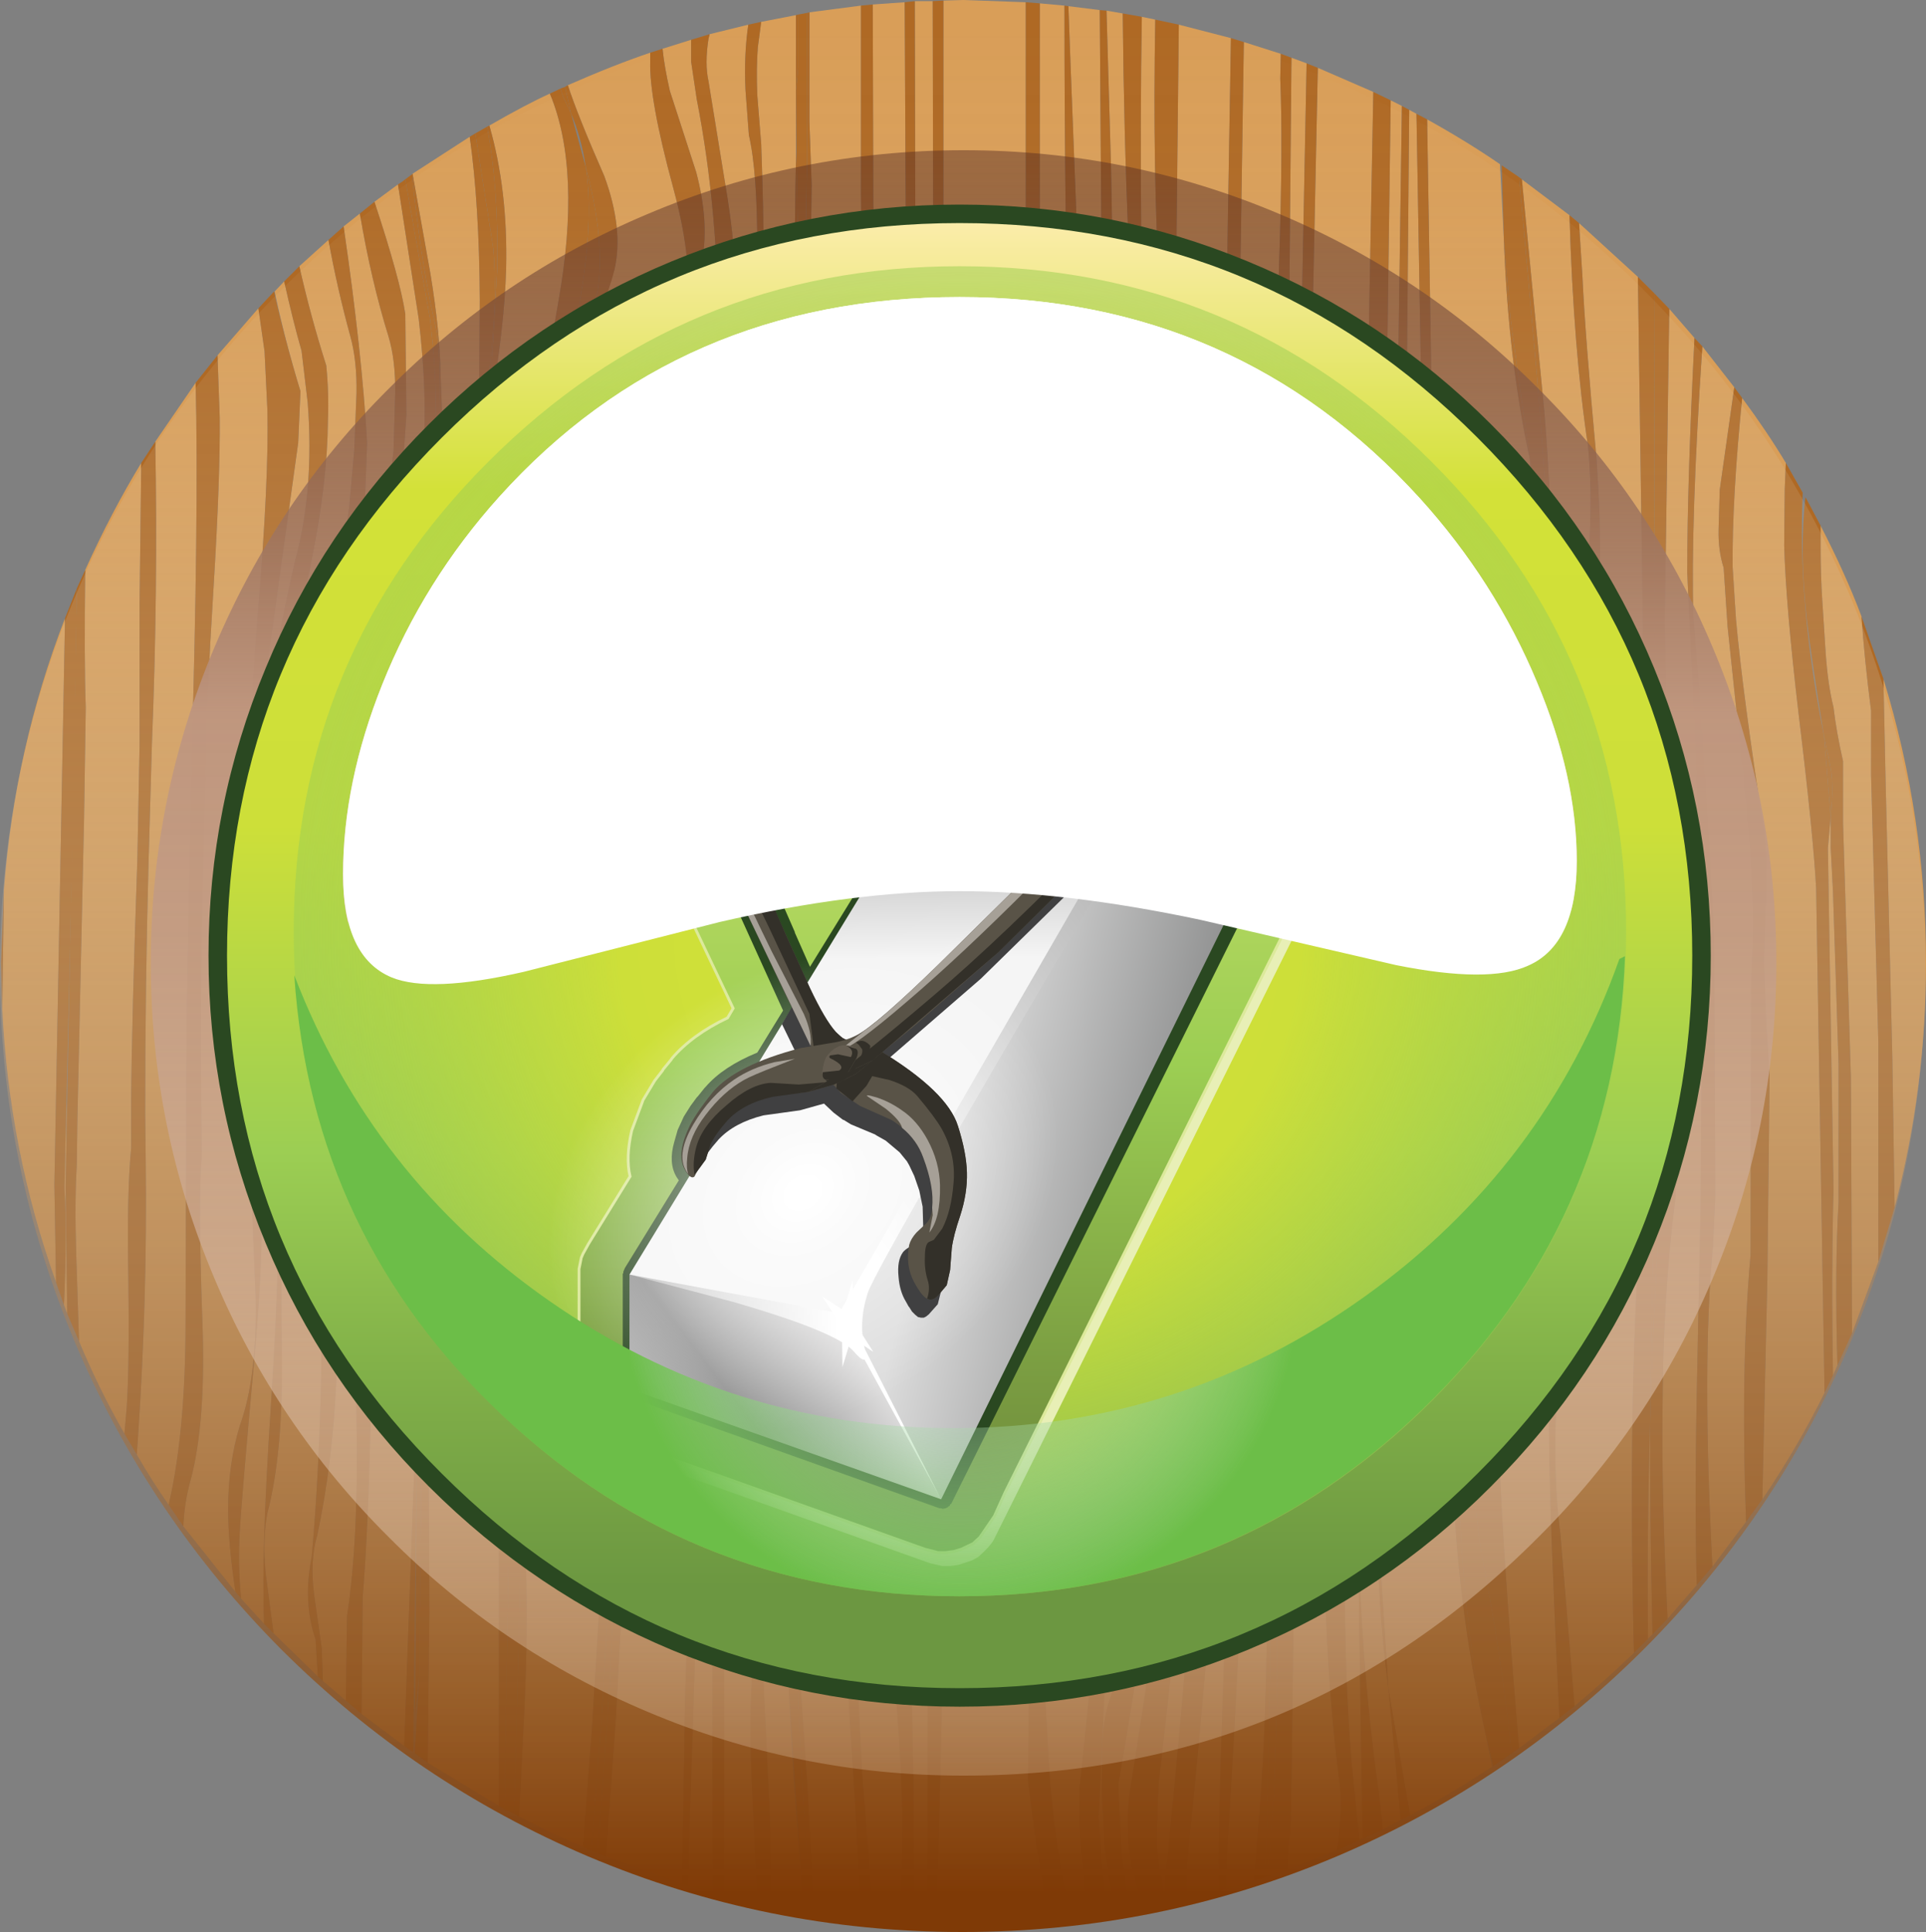 <?xml version="1.0" encoding="UTF-8" standalone="no"?>
<svg xmlns:xlink="http://www.w3.org/1999/xlink" height="172.35px" width="171.8px" xmlns="http://www.w3.org/2000/svg">
  <rect width="100%" height="100%" fill="#808080" stroke="none"/>
  <g transform="matrix(1.0, 0.0, 0.0, 1.0, 0.0, 0.0)">
    <use height="172.35" transform="matrix(1.0, 0.0, 0.0, 1.0, 0.0, 0.0)" width="171.8" xlink:href="#shape0"/>
    <use height="52.0" transform="matrix(1.0, 0.0, 0.0, 1.0, 62.25, 65.55)" width="45.3" xlink:href="#sprite0"/>
    <use height="64.1" transform="matrix(1.0, 0.0, 0.0, 1.0, 54.05, 51.85)" width="61.95" xlink:href="#shape2"/>
    <use height="55.8" transform="matrix(1.0, 0.0, 0.0, 1.0, 30.6, 26.5)" width="110.05" xlink:href="#sprite1"/>
    <use height="61.3" transform="matrix(1.0, 0.0, 0.0, 1.0, 30.6, 26.5)" width="110.05" xlink:href="#sprite2"/>
    <use height="57.1" transform="matrix(1.0, 0.0, 0.0, 1.0, 26.25, 85.3)" width="118.7" xlink:href="#sprite3"/>
  </g>
  <defs>
    <g id="shape0" transform="matrix(1.0, 0.0, 0.0, 1.0, 0.0, 0.0)">
      <path d="M114.85 44.45 L115.2 5.15 116.55 5.65 116.15 26.0 Q115.9 38.35 116.15 46.4 L116.1 50.45 Q115.95 61.75 115.2 70.95 L114.55 80.15 Q113.55 96.85 113.45 125.1 113.05 107.4 113.75 97.6 L113.8 93.9 Q113.95 84.05 114.45 75.55 L114.7 65.15 Q114.6 55.55 114.75 47.8 L114.85 44.45" fill="#d99e58" fill-rule="evenodd" stroke="none"/>
      <path d="M110.55 30.15 L110.95 3.75 114.25 4.8 114.2 7.0 Q114.45 12.95 114.1 23.35 113.7 35.45 113.75 39.85 L113.7 45.3 113.5 56.2 113.4 61.65 112.8 75.2 112.55 79.75 Q111.95 86.85 112.05 96.1 L112.15 99.4 Q112.2 110.1 112.9 131.6 113.35 150.95 112.15 164.0 L111.9 167.4 111.9 167.75 109.35 168.5 109.35 167.0 Q110.75 144.45 110.95 134.3 111.3 115.95 109.55 101.75 L109.3 98.5 Q108.75 89.75 109.15 82.2 L109.5 76.95 Q111.25 49.7 110.55 30.15" fill="#d99e58" fill-rule="evenodd" stroke="none"/>
      <path d="M109.8 3.4 L109.35 30.2 109.35 52.1 Q109.3 65.0 108.75 74.1 L108.4 78.95 107.85 84.2 Q107.5 87.3 107.8 89.35 107.8 94.4 108.2 100.15 L108.5 103.7 Q110.4 116.0 109.65 135.55 108.6 162.7 108.7 167.5 L108.7 168.7 105.8 169.4 105.85 169.35 105.9 166.15 Q108.0 145.15 108.3 137.75 108.85 121.75 106.15 109.55 L104.85 104.9 103.35 100.15 Q102.25 97.15 103.55 92.0 105.1 85.9 104.95 83.65 L105.25 78.8 Q105.85 70.35 105.45 57.15 L104.85 35.2 104.85 30.15 105.15 2.2 109.8 3.4" fill="#d99e58" fill-rule="evenodd" stroke="none"/>
      <path d="M101.85 32.4 L101.8 21.2 Q101.7 10.3 101.85 1.5 L103.05 1.75 Q102.8 15.45 103.45 26.05 L103.55 31.95 104.2 56.15 Q104.3 70.05 102.55 79.9 L102.05 85.0 101.6 90.3 Q101.9 94.8 102.95 100.9 L105.1 110.95 Q107.4 123.05 106.4 139.65 105.8 149.2 103.9 168.15 L103.95 169.85 103.85 169.9 103.7 167.85 Q103.15 166.05 103.2 163.45 L103.35 159.05 Q105.2 143.35 105.75 135.55 106.65 122.05 104.55 112.2 L103.2 107.6 101.4 102.6 Q100.75 100.35 100.5 97.2 L100.25 91.75 100.4 88.35 100.75 84.95 101.05 80.35 Q102.7 71.15 102.35 56.65 L101.85 32.4" fill="#d99e58" fill-rule="evenodd" stroke="none"/>
      <path d="M125.5 32.85 L125.7 9.8 126.35 10.15 126.75 33.4 127.15 56.6 127.0 73.6 127.0 84.65 126.85 88.25 Q121.65 108.2 122.85 135.15 122.85 143.2 123.85 150.65 L124.95 162.35 123.35 163.2 123.0 160.0 Q118.3 126.75 125.4 88.4 L125.9 82.5 126.0 76.55 126.05 72.55 126.0 60.65 125.9 55.85 Q125.45 45.95 125.5 32.85" fill="#d99e58" fill-rule="evenodd" stroke="none"/>
      <path d="M127.7 35.05 L127.3 10.65 Q130.9 12.65 133.8 14.65 L134.15 21.45 Q134.55 32.2 136.45 40.9 137.2 48.3 136.8 54.3 L135.3 60.75 134.15 69.85 133.85 73.95 Q133.65 76.85 133.8 80.85 L134.1 87.6 134.1 90.75 133.35 94.95 132.45 100.0 Q126.6 127.9 132.45 154.4 L133.1 157.6 Q129.7 159.85 125.8 161.95 L124.95 157.1 123.85 150.65 122.85 135.15 Q122.8 125.35 124.45 111.35 L127.2 88.0 127.5 84.1 Q127.9 77.8 127.7 72.3 L128.0 59.4 127.7 35.05" fill="#d99e58" fill-rule="evenodd" stroke="none"/>
      <path d="M123.75 31.25 L124.05 8.95 125.05 9.45 124.75 30.45 124.5 51.55 124.4 76.45 124.6 82.45 124.35 88.4 Q121.25 103.9 120.95 125.2 L121.5 162.0 121.55 164.0 121.25 164.15 120.55 157.1 Q119.3 141.6 120.7 119.75 122.7 94.95 123.4 82.4 L123.35 76.25 123.5 53.45 123.75 31.25" fill="#d99e58" fill-rule="evenodd" stroke="none"/>
      <path d="M67.6 4.2 L67.9 1.95 71.0 1.35 71.0 14.3 Q70.8 22.9 70.9 46.2 71.05 66.4 70.5 78.05 70.0 96.7 70.0 128.75 L70.25 149.25 70.35 150.45 Q70.7 158.6 71.5 167.95 L71.65 170.55 68.8 170.05 68.65 161.6 68.25 152.95 67.5 137.7 Q66.5 116.1 67.55 75.15 68.65 33.0 67.9 12.85 L67.55 8.5 Q67.45 6.05 67.6 4.2" fill="#d99e58" fill-rule="evenodd" stroke="none"/>
      <path d="M137.75 36.65 L135.75 16.0 140.0 19.2 Q140.35 31.15 141.65 39.8 142.0 43.4 141.8 47.9 L141.15 56.0 140.75 60.55 139.45 77.1 139.3 80.4 139.15 92.65 138.65 106.45 Q138.0 116.95 138.2 129.9 138.35 138.1 139.1 153.25 L135.5 155.95 Q134.3 141.6 133.85 132.6 133.2 119.75 133.55 109.1 L134.15 100.65 135.25 94.25 135.75 89.95 135.9 85.7 135.85 82.85 138.1 57.35 Q138.75 48.7 137.75 36.65" fill="#d99e58" fill-rule="evenodd" stroke="none"/>
      <path d="M77.9 18.25 L77.85 0.4 80.7 0.2 80.8 20.9 80.6 79.8 Q80.25 112.3 79.15 138.65 L79.25 143.15 79.65 147.7 80.0 152.4 Q80.65 160.75 80.45 166.25 L80.35 171.55 77.95 171.4 76.9 158.25 76.6 152.1 76.5 147.45 76.4 142.45 76.55 137.45 77.9 77.85 Q78.5 43.3 77.9 18.25" fill="#d99e58" fill-rule="evenodd" stroke="none"/>
      <path d="M83.2 0.1 L83.25 26.25 83.5 54.55 Q83.5 73.45 83.75 83.0 L82.7 109.25 Q81.95 125.3 82.85 135.65 L82.9 140.65 82.75 150.6 82.75 171.7 81.45 171.65 Q81.6 162.65 81.35 152.2 L80.9 138.2 Q80.85 125.2 81.65 80.0 82.3 43.8 81.65 21.75 L81.6 0.1 83.2 0.1" fill="#d99e58" fill-rule="evenodd" stroke="none"/>
      <path d="M76.8 0.5 L76.8 17.35 Q77.15 43.9 76.65 76.6 L75.3 135.85 75.35 141.9 75.75 152.6 Q76.65 166.15 76.75 171.05 L76.8 171.3 72.6 170.75 72.1 160.5 71.4 150.2 71.0 138.35 Q71.0 110.15 71.75 63.1 L71.95 59.9 Q72.55 53.95 72.55 46.45 L72.2 33.05 72.4 16.5 72.2 10.85 72.2 1.1 76.8 0.5" fill="#d99e58" fill-rule="evenodd" stroke="none"/>
      <path d="M84.15 24.05 L84.15 0.05 85.95 0.0 91.5 0.2 91.5 52.8 Q91.65 58.0 91.45 62.7 L91.35 67.65 91.0 86.8 90.95 90.65 Q90.75 95.6 90.9 101.3 L91.05 106.65 91.0 111.45 Q90.75 118.0 91.15 128.1 L91.75 144.7 91.8 149.45 91.7 158.8 92.1 162.05 Q92.7 166.6 93.6 171.4 L85.95 171.8 83.55 171.7 84.0 153.3 84.05 138.25 Q83.1 117.8 83.8 81.25 84.6 41.25 84.15 24.05" fill="#d99e58" fill-rule="evenodd" stroke="none"/>
      <path d="M100.15 1.2 Q100.25 11.85 100.65 21.15 L100.9 37.7 101.0 57.5 Q100.9 68.8 100.1 77.35 L99.8 82.5 99.05 95.65 99.05 100.05 100.55 104.1 102.2 108.85 103.45 113.65 Q105.0 123.6 104.0 136.25 103.35 143.85 100.9 159.05 100.1 163.9 101.35 167.95 L101.8 170.3 100.8 170.45 Q100.15 166.85 99.95 163.65 L99.75 159.2 100.95 152.05 Q103.5 136.55 103.75 129.15 104.2 115.9 100.15 106.5 L98.35 101.2 Q97.95 99.2 97.7 96.9 97.05 89.8 98.85 83.25 L99.25 78.45 Q100.25 59.25 99.5 36.85 L99.1 14.75 98.7 0.95 100.15 1.2" fill="#d99e58" fill-rule="evenodd" stroke="none"/>
      <path d="M98.1 0.9 L98.35 36.15 Q98.55 60.55 97.85 75.75 L97.05 84.45 Q96.2 90.8 96.9 97.6 L97.5 101.9 98.6 106.7 Q101.5 119.4 101.85 129.15 102.3 141.55 98.95 151.7 98.4 153.3 98.3 156.05 L98.3 160.3 98.5 164.15 Q98.8 167.35 99.55 170.7 L98.8 170.8 Q98.25 166.75 98.0 162.1 L98.6 149.25 Q99.85 136.05 99.85 127.9 99.85 116.25 97.6 106.85 L96.35 101.7 95.75 98.3 Q94.95 92.45 95.55 87.75 L95.7 83.6 96.3 73.95 Q97.15 60.85 96.8 41.3 L96.7 36.85 95.5 5.95 95.3 0.55 98.1 0.9" fill="#d99e58" fill-rule="evenodd" stroke="none"/>
      <path d="M92.75 45.95 L92.75 0.3 94.95 0.5 Q94.95 19.5 95.4 38.6 L95.5 43.25 96.25 59.2 Q96.5 68.15 95.6 74.95 L94.65 87.8 Q94.0 93.3 94.65 99.15 L96.2 107.95 Q98.45 116.8 98.6 127.7 98.75 136.45 97.5 147.95 L96.3 159.45 96.3 162.65 Q96.45 166.6 97.15 171.0 L95.55 171.25 Q94.45 166.25 94.0 162.2 L93.65 158.85 93.1 149.0 92.95 144.05 Q92.4 136.8 92.45 126.7 L92.6 109.65 92.4 104.1 92.0 87.15 92.5 70.2 92.75 45.95" fill="#d99e58" fill-rule="evenodd" stroke="none"/>
      <path d="M117.1 27.65 L117.55 6.05 122.5 8.2 122.1 29.55 Q121.8 42.55 122.0 50.9 L121.7 74.4 121.7 78.9 121.5 83.4 118.5 121.3 Q117.35 142.9 119.55 159.55 119.75 161.95 119.25 165.05 L114.8 166.8 115.15 162.5 115.7 122.0 Q115.95 96.65 116.35 81.4 L116.9 73.5 Q117.25 66.95 117.25 54.0 L117.2 49.3 Q116.85 40.6 117.1 27.65" fill="#d99e58" fill-rule="evenodd" stroke="none"/>
      <path d="M49.85 40.8 L50.85 45.35 51.65 55.15 Q50.0 48.45 49.4 44.2 48.85 41.2 50.0 36.8 49.55 38.8 49.85 40.8" fill="#d99e58" fill-rule="evenodd" stroke="none"/>
      <path d="M52.55 123.15 L53.55 129.1 Q54.25 132.9 54.4 135.25 52.95 129.3 52.55 123.15" fill="#d99e58" fill-rule="evenodd" stroke="none"/>
      <path d="M62.15 89.85 L62.75 83.2 Q62.25 114.45 63.45 139.65 L63.55 143.5 63.55 168.8 61.35 168.15 62.1 144.8 62.15 139.55 61.05 114.85 Q60.6 100.55 62.15 89.85" fill="#d99e58" fill-rule="evenodd" stroke="none"/>
      <path d="M6.0 97.75 L5.85 105.8 6.0 117.2 5.7 116.4 Q6.0 110.05 5.75 106.05 L5.85 101.55 6.0 97.75" fill="#d99e58" fill-rule="evenodd" stroke="none"/>
      <path d="M44.95 60.4 Q46.6 67.9 47.1 73.5 L44.95 60.4" fill="#d99e58" fill-rule="evenodd" stroke="none"/>
      <path d="M142.4 40.8 Q141.4 30.0 141.15 24.6 L140.85 19.9 146.1 24.7 146.55 56.1 146.2 86.6 146.5 98.4 146.5 106.5 Q145.15 123.95 145.75 147.45 143.3 149.8 140.45 152.2 L139.2 136.95 Q138.3 130.2 139.15 120.25 L140.6 103.55 140.9 90.05 Q141.0 84.5 140.75 78.9 L140.95 75.5 142.0 61.75 142.3 57.05 Q143.1 50.4 142.4 40.8" fill="#d99e58" fill-rule="evenodd" stroke="none"/>
      <path d="M151.85 30.9 L154.7 34.55 153.4 43.7 153.3 47.2 Q153.25 49.1 153.75 50.65 L154.1 55.9 155.75 71.55 Q156.65 80.75 156.2 87.3 L156.15 111.95 Q155.25 121.9 155.75 135.75 L152.75 139.75 Q151.8 121.6 152.8 111.1 L153.0 106.7 152.9 83.5 152.25 71.65 151.45 59.9 151.05 55.05 Q150.8 46.6 151.85 30.9" fill="#d99e58" fill-rule="evenodd" stroke="none"/>
      <path d="M159.3 41.3 L159.2 43.6 159.15 48.65 Q159.3 54.05 160.45 63.8 161.75 74.5 162.0 79.25 L162.75 124.25 Q160.35 129.1 157.2 133.75 L157.65 114.05 157.85 96.0 157.55 91.1 157.35 85.65 157.55 79.8 Q157.65 76.5 157.35 74.15 155.45 61.9 154.85 55.25 L154.55 50.55 Q154.5 44.5 155.4 35.5 157.65 38.55 159.3 41.3" fill="#d99e58" fill-rule="evenodd" stroke="none"/>
      <path d="M148.9 27.55 L151.15 30.15 Q150.5 43.05 150.5 51.05 L151.35 69.3 151.85 82.5 151.7 107.25 151.35 124.25 Q151.15 134.45 151.35 141.4 L148.75 144.4 Q148.2 133.25 148.3 125.65 148.35 115.4 149.45 106.9 L149.6 102.4 149.55 97.65 149.2 93.0 149.15 84.1 148.6 60.7 148.5 55.5 148.9 27.55" fill="#d99e58" fill-rule="evenodd" stroke="none"/>
      <path d="M168.2 69.8 L168.0 60.55 Q171.8 72.95 171.8 85.9 171.8 97.1 169.0 107.7 L168.8 94.45 168.2 69.8" fill="#d99e58" fill-rule="evenodd" stroke="none"/>
      <path d="M163.05 75.65 L163.3 72.85 163.3 75.6 163.5 79.5 164.0 94.85 164.0 107.25 Q163.65 113.2 163.9 121.8 L163.5 122.7 163.5 122.45 Q163.35 113.75 163.55 106.1 L163.05 75.65" fill="#d99e58" fill-rule="evenodd" stroke="none"/>
      <path d="M147.2 126.9 Q147.15 134.8 147.4 145.8 L147.0 146.2 Q146.9 135.85 147.2 126.9" fill="#d99e58" fill-rule="evenodd" stroke="none"/>
      <path d="M162.85 58.25 L162.55 53.6 Q162.4 51.3 162.4 48.9 L162.4 46.9 Q164.65 51.25 166.05 55.0 166.3 58.75 166.9 63.4 L166.9 69.1 167.55 93.0 167.55 112.55 165.2 118.95 165.1 96.1 164.4 73.4 164.4 67.9 Q163.8 65.25 163.55 63.1 163.05 61.1 162.85 58.25" fill="#d99e58" fill-rule="evenodd" stroke="none"/>
      <path d="M58.0 4.7 L58.0 5.45 Q57.9 8.85 60.05 16.75 61.95 23.75 61.15 28.0 L59.45 34.65 Q58.6 38.5 59.2 41.25 61.65 56.85 61.1 78.25 60.8 90.5 59.7 114.9 59.7 118.5 60.65 125.95 61.65 133.3 61.6 137.1 L61.55 142.15 Q61.15 147.55 61.05 155.05 L60.85 168.05 54.05 165.6 54.95 153.1 55.6 140.6 55.6 136.3 Q55.5 133.85 53.8 123.2 52.45 115.1 53.3 109.95 55.9 94.1 55.2 78.25 L55.25 76.6 Q55.25 72.3 54.45 67.6 53.25 56.85 50.85 45.35 L50.35 39.8 Q50.15 38.15 50.35 35.55 L50.75 34.25 52.9 29.3 54.8 24.1 Q55.65 20.45 53.9 15.7 51.55 10.35 50.65 7.6 54.75 5.8 58.0 4.7" fill="#d99e58" fill-rule="evenodd" stroke="none"/>
      <path d="M26.6 39.5 L26.8 34.9 Q25.35 30.1 24.5 26.0 L25.35 25.1 Q26.15 28.7 26.9 31.3 L27.45 35.95 Q28.05 43.7 26.3 50.1 24.85 56.5 24.4 59.65 23.7 64.9 24.25 69.05 L24.4 73.2 24.75 106.25 Q25.0 112.75 24.15 125.6 23.3 138.45 23.55 144.85 L21.5 142.6 Q21.2 139.4 21.4 136.45 21.5 134.3 22.75 120.5 23.6 110.8 23.25 104.35 L23.4 72.15 Q22.85 65.6 24.35 55.7 L26.6 39.5" fill="#d99e58" fill-rule="evenodd" stroke="none"/>
      <path d="M29.25 37.55 Q29.35 35.1 29.1 32.6 27.7 28.2 26.7 23.75 L29.3 21.4 Q30.05 25.6 31.25 30.0 31.85 32.15 31.8 35.1 L31.6 40.15 31.15 45.2 29.45 57.75 Q28.4 65.35 28.2 70.25 L28.4 85.9 Q28.35 88.85 28.65 94.5 L28.9 103.2 28.75 106.75 28.65 122.75 Q28.45 131.75 27.8 138.9 27.0 142.95 28.15 146.25 L28.35 149.55 24.4 145.7 23.7 140.35 Q23.4 137.35 23.85 135.0 25.25 129.65 25.15 121.0 25.0 110.2 25.35 107.05 L25.35 70.45 Q25.6 69.1 25.1 66.3 24.6 63.55 24.85 62.35 27.0 54.15 27.8 49.95 29.2 43.05 29.25 37.55" fill="#d99e58" fill-rule="evenodd" stroke="none"/>
      <path d="M32.55 44.7 L32.75 39.55 Q32.3 31.5 30.65 20.2 L32.1 19.05 Q33.1 25.0 34.65 30.0 35.3 32.15 35.25 35.15 L35.1 40.25 34.5 45.25 32.4 57.9 Q31.25 65.35 31.45 70.7 L31.45 75.95 Q32.05 82.05 31.95 90.25 L31.65 104.35 31.6 109.05 31.8 126.65 Q32.0 137.35 30.95 144.2 L30.85 151.7 28.8 149.95 28.7 147.05 28.0 142.1 Q27.65 139.15 28.3 136.95 29.65 130.65 30.0 123.2 30.25 117.95 30.05 109.3 L29.8 105.2 29.75 94.55 Q29.8 88.0 29.4 84.0 L29.15 68.8 29.1 64.35 Q29.15 61.7 29.75 59.9 31.95 52.7 32.55 44.7" fill="#d99e58" fill-rule="evenodd" stroke="none"/>
      <path d="M36.25 37.0 L36.15 28.0 Q35.7 24.95 33.4 18.0 L35.5 16.45 37.35 28.45 Q38.15 35.25 37.75 40.6 L37.5 45.4 36.55 57.35 Q36.05 64.4 36.0 69.2 L36.05 73.45 36.85 114.0 36.95 118.5 Q37.2 126.5 36.85 133.6 L36.05 155.75 32.25 152.9 32.35 142.55 Q33.2 132.05 33.2 111.55 L33.15 68.4 Q33.15 63.15 34.25 54.95 L35.95 41.45 36.25 37.0" fill="#d99e58" fill-rule="evenodd" stroke="none"/>
      <path d="M39.5 38.7 L39.3 33.45 Q39.25 29.6 38.4 24.45 L36.8 15.5 41.9 12.2 Q42.75 18.25 42.8 26.7 L42.7 41.2 Q42.1 47.85 43.0 52.55 L43.15 53.05 Q43.5 57.3 44.95 64.85 46.55 73.2 46.95 76.6 47.75 84.3 46.45 90.35 44.75 101.5 44.35 114.1 44.05 123.85 44.5 137.65 L44.5 161.1 38.15 157.25 38.3 143.6 38.25 132.95 38.35 119.7 38.7 69.8 38.65 64.7 Q39.7 49.95 39.5 38.7" fill="#d99e58" fill-rule="evenodd" stroke="none"/>
      <path d="M7.5 73.0 L7.65 63.1 Q7.5 59.1 7.6 50.85 9.95 45.65 12.6 41.3 L12.45 53.8 12.45 66.5 12.25 76.75 Q11.75 91.05 11.7 98.1 L11.7 102.4 Q11.3 106.6 11.45 114.05 11.55 122.0 11.3 125.6 L11.1 127.9 Q8.85 123.95 7.05 119.65 L6.8 111.9 Q6.65 107.15 6.85 103.95 L6.9 100.1 7.5 73.0" fill="#d99e58" fill-rule="evenodd" stroke="none"/>
      <path d="M0.2 90.0 L0.35 79.4 Q1.3 66.8 5.8 55.15 L4.85 105.7 5.0 114.4 Q0.8 102.6 0.2 90.0" fill="#d99e58" fill-rule="evenodd" stroke="none"/>
      <path d="M13.85 39.4 L17.45 34.15 Q17.75 45.75 17.05 69.0 L17.0 73.7 Q16.65 86.85 16.6 97.3 L16.6 102.0 16.55 118.05 Q16.55 127.55 15.1 134.0 L15.05 134.25 Q13.55 132.1 12.2 129.75 L12.3 128.35 Q13.15 115.9 13.0 103.6 L12.95 99.2 Q12.95 88.1 13.25 77.0 L13.55 66.4 Q14.1 52.85 13.85 39.4" fill="#d99e58" fill-rule="evenodd" stroke="none"/>
      <path d="M43.65 36.8 Q45.0 29.4 45.15 23.9 45.3 16.9 43.65 11.2 46.95 9.3 49.05 8.35 51.9 15.2 49.8 26.95 47.45 40.2 48.4 45.2 L50.4 55.45 52.25 65.55 Q53.35 85.1 52.9 103.35 L52.35 106.05 Q51.0 113.25 51.85 122.25 L53.15 131.05 Q53.7 135.95 53.55 139.7 L53.45 143.6 52.8 154.2 52.0 164.75 Q49.8 163.85 46.3 162.05 L46.65 155.0 Q47.1 147.05 46.95 140.95 L46.85 137.45 Q46.05 133.25 45.7 129.7 44.65 115.7 46.7 97.5 L46.75 97.25 47.9 87.4 Q48.95 79.25 47.85 70.0 47.0 62.65 44.45 52.55 L43.35 47.6 Q43.25 44.0 43.65 36.8" fill="#d99e58" fill-rule="evenodd" stroke="none"/>
      <path d="M19.6 37.25 L19.4 31.7 23.05 27.5 23.6 31.35 23.85 36.55 Q24.0 42.75 23.0 54.65 22.05 66.8 22.1 72.65 L22.3 103.45 22.8 115.7 Q22.95 122.85 21.4 127.15 20.35 130.6 20.35 134.6 20.35 137.65 21.0 142.0 L16.35 136.15 Q16.45 134.0 17.0 132.05 18.4 126.8 18.05 117.75 17.65 106.7 18.0 103.1 L17.95 97.6 Q17.85 89.8 18.1 77.95 L18.35 67.6 Q18.4 62.85 19.05 52.4 19.65 42.6 19.6 37.25" fill="#d99e58" fill-rule="evenodd" stroke="none"/>
      <path d="M63.2 7.25 Q62.85 5.7 63.2 3.45 L63.3 3.05 66.75 2.2 Q66.35 4.9 66.5 8.05 L66.8 12.05 Q67.55 15.25 67.55 22.15 L66.7 81.05 Q66.1 117.1 66.85 140.1 L67.05 150.2 Q66.8 154.0 67.1 159.95 L67.55 169.8 64.6 169.1 64.6 136.05 64.1 126.65 Q63.6 120.5 63.6 117.35 63.4 106.05 64.2 75.15 64.9 48.45 64.1 32.95 64.1 32.05 64.65 30.5 L65.55 28.0 Q65.85 23.85 64.9 17.7 L63.2 7.25" fill="#d99e58" fill-rule="evenodd" stroke="none"/>
      <path d="M62.65 23.1 Q63.25 19.7 62.1 15.35 L59.75 8.1 Q59.25 5.9 59.1 4.35 L61.65 3.55 61.65 5.5 62.15 8.85 Q64.1 18.8 64.1 30.45 L63.0 70.85 61.9 47.1 Q61.35 33.0 62.65 23.1" fill="#d99e58" fill-rule="evenodd" stroke="none"/>
      <path d="M0.1 85.9 L0.35 79.4 0.2 90.0 0.1 85.9" fill="#af6924" fill-rule="evenodd" stroke="none"/>
      <path d="M5.8 55.15 L6.85 52.5 6.6 69.8 5.85 101.55 5.75 106.05 Q6.0 110.05 5.7 116.4 L5.0 114.4 4.85 105.7 5.8 55.15" fill="#af6924" fill-rule="evenodd" stroke="none"/>
      <path d="M7.65 63.1 L7.5 73.0 6.9 100.1 6.85 103.95 Q6.65 107.15 6.8 111.9 L7.05 119.65 6.0 117.2 5.85 105.8 6.85 52.5 7.6 50.85 Q7.5 59.1 7.65 63.1" fill="#af6924" fill-rule="evenodd" stroke="none"/>
      <path d="M12.6 41.3 L13.85 39.4 Q14.1 52.85 13.55 66.4 L13.25 77.0 Q12.95 88.1 12.95 99.2 L13.0 103.6 Q13.15 115.9 12.3 128.35 L12.2 129.75 11.1 127.9 11.3 125.6 Q11.55 122.0 11.45 114.05 11.3 106.6 11.7 102.4 L11.7 98.1 Q11.75 91.05 12.25 76.75 L12.45 66.5 12.45 53.8 12.6 41.3" fill="#af6924" fill-rule="evenodd" stroke="none"/>
      <path d="M19.4 31.7 L19.6 37.25 Q19.65 42.6 19.05 52.4 18.4 62.85 18.35 67.6 L18.1 77.95 Q17.85 89.8 17.95 97.6 L18.0 103.1 Q17.65 106.7 18.05 117.75 18.4 126.8 17.0 132.05 16.45 134.0 16.35 136.15 L15.05 134.25 15.1 134.0 Q16.55 127.55 16.55 118.05 L16.6 102.0 16.6 97.3 Q16.65 86.85 17.0 73.7 L17.05 69.0 Q17.75 45.75 17.45 34.15 L19.4 31.7" fill="#af6924" fill-rule="evenodd" stroke="none"/>
      <path d="M23.85 36.55 L23.6 31.35 23.05 27.5 24.45 26.0 Q25.4 30.3 26.8 34.9 L26.6 39.5 24.35 55.7 Q22.85 65.6 23.4 72.15 L23.25 104.35 Q23.6 110.8 22.75 120.5 21.5 134.3 21.4 136.45 21.2 139.4 21.5 142.6 L21.0 142.0 Q20.35 137.65 20.35 134.6 20.35 130.6 21.4 127.15 22.95 122.85 22.8 115.7 L22.3 103.45 22.1 72.65 Q22.05 66.8 23.0 54.65 24.0 42.75 23.85 36.55" fill="#af6924" fill-rule="evenodd" stroke="none"/>
      <path d="M27.45 35.95 L26.9 31.3 Q26.15 28.7 25.35 25.1 L26.7 23.75 Q27.7 28.2 29.1 32.6 29.35 35.1 29.25 37.55 29.2 43.05 27.8 49.95 27.0 54.15 24.85 62.35 24.6 63.55 25.1 66.3 25.6 69.1 25.35 70.45 L25.35 107.05 Q25.0 110.2 25.15 121.0 25.25 129.65 23.85 135.0 23.4 137.35 23.7 140.35 L24.4 145.7 23.55 144.85 Q23.3 138.45 24.15 125.6 25.0 112.75 24.75 106.25 L24.4 73.2 24.25 69.05 Q23.7 64.9 24.4 59.65 24.85 56.5 26.3 50.1 28.05 43.7 27.45 35.95" fill="#af6924" fill-rule="evenodd" stroke="none"/>
      <path d="M31.6 40.15 L31.8 35.1 Q31.85 32.15 31.25 30.0 30.05 25.6 29.3 21.4 L30.65 20.2 Q32.3 31.5 32.75 39.55 L32.55 44.7 Q31.95 52.7 29.75 59.9 29.15 61.7 29.1 64.35 L29.15 68.8 29.4 84.0 Q29.8 88.0 29.75 94.55 L29.8 105.2 30.05 109.3 Q30.25 117.95 30.0 123.2 29.65 130.65 28.3 136.95 27.65 139.15 28.0 142.1 L28.7 147.05 28.8 149.95 28.35 149.55 28.15 146.25 Q27.0 142.95 27.8 138.9 28.45 131.75 28.65 122.75 L28.75 106.75 28.9 103.2 28.65 94.5 Q28.35 88.85 28.4 85.9 L28.2 70.25 Q28.4 65.35 29.45 57.75 L31.15 45.2 31.6 40.15" fill="#af6924" fill-rule="evenodd" stroke="none"/>
      <path d="M35.1 40.25 L35.25 35.15 Q35.3 32.15 34.65 30.0 33.1 25.0 32.1 19.05 L33.4 18.0 Q35.7 24.95 36.15 28.0 L36.25 37.0 35.95 41.45 34.25 54.95 Q33.15 63.15 33.15 68.4 L33.2 111.55 Q33.2 132.05 32.35 142.55 L32.25 152.9 30.85 151.7 30.95 144.2 Q32.0 137.35 31.8 126.65 L31.6 109.05 31.65 104.35 31.95 90.25 Q32.05 82.05 31.45 75.95 L31.45 70.7 Q31.25 65.35 32.4 57.9 L34.5 45.25 35.1 40.25" fill="#af6924" fill-rule="evenodd" stroke="none"/>
      <path d="M36.75 15.55 L36.8 15.5 38.4 24.45 Q39.25 29.6 39.3 33.45 L39.5 38.7 Q39.7 49.95 38.65 64.7 L38.7 69.8 38.35 119.7 38.25 132.95 38.3 143.6 38.15 157.25 37.0 156.4 37.4 149.45 37.7 120.25 Q37.65 114.75 38.05 95.0 38.3 79.25 37.95 69.75 L37.9 65.0 Q37.95 60.75 38.35 54.15 L39.0 43.25 39.15 38.9 39.2 33.45 Q39.2 30.15 38.6 28.0 37.45 22.55 36.75 15.55" fill="#af6924" fill-rule="evenodd" stroke="none"/>
      <path d="M37.35 28.45 L35.5 16.45 Q35.85 16.25 36.15 16.0 L38.35 28.4 Q39.25 35.45 38.55 41.1 L38.1 45.7 37.0 57.25 Q36.55 63.7 36.95 68.65 L37.2 120.95 Q37.05 125.5 37.15 131.5 L36.85 156.3 36.05 155.75 36.85 133.6 Q37.2 126.5 36.95 118.5 L36.85 114.0 36.05 73.45 36.0 69.2 Q36.05 64.4 36.55 57.35 L37.5 45.4 37.75 40.6 Q38.15 35.25 37.35 28.45" fill="#af6924" fill-rule="evenodd" stroke="none"/>
      <path d="M36.15 16.0 L36.75 15.55 Q37.45 22.55 38.6 28.0 39.2 30.15 39.2 33.45 L39.15 38.9 39.0 43.25 38.35 54.15 Q37.95 60.75 37.9 65.0 L37.95 69.75 Q38.3 79.25 38.05 95.0 37.65 114.75 37.7 120.25 L37.4 149.45 37.05 152.85 37.15 131.5 Q37.05 125.5 37.2 120.95 L36.95 68.65 Q36.55 63.7 37.0 57.25 L38.1 45.7 38.55 41.1 Q39.25 35.45 38.35 28.4 L36.15 16.0" fill="#af6924" fill-rule="evenodd" stroke="none"/>
      <path d="M43.0 40.3 L43.65 36.8 Q43.25 44.0 43.35 47.6 42.65 43.4 43.0 40.3" fill="#af6924" fill-rule="evenodd" stroke="none"/>
      <path d="M45.85 106.35 Q44.9 119.2 45.7 129.7 44.95 122.35 45.35 113.6 L45.85 106.35" fill="#af6924" fill-rule="evenodd" stroke="none"/>
      <path d="M46.45 90.35 Q47.75 84.3 46.95 76.6 46.55 73.2 44.95 64.85 43.5 57.3 43.15 53.05 L44.95 60.4 47.1 73.5 47.4 80.05 Q47.6 86.9 45.5 108.1 43.75 125.75 45.4 136.65 L45.0 161.4 44.5 161.1 44.5 137.65 Q44.05 123.85 44.35 114.1 44.75 101.5 46.45 90.35" fill="#af6924" fill-rule="evenodd" stroke="none"/>
      <path d="M42.7 41.2 L42.8 26.7 Q42.75 18.25 41.9 12.2 L42.4 11.9 44.0 22.15 Q44.35 26.15 43.8 31.7 L42.7 41.2" fill="#af6924" fill-rule="evenodd" stroke="none"/>
      <path d="M46.4 140.65 L46.3 136.15 45.7 129.7 Q46.05 133.25 46.85 137.45 L46.95 140.95 Q47.1 147.05 46.65 155.0 L46.3 162.05 45.85 161.8 45.95 158.85 46.4 140.65" fill="#af6924" fill-rule="evenodd" stroke="none"/>
      <path d="M47.75 88.9 Q48.3 82.0 47.1 73.5 46.6 67.9 44.95 60.4 44.0 55.15 43.5 50.6 L43.35 47.6 44.45 52.55 Q47.0 62.65 47.85 70.0 48.95 79.25 47.9 87.4 L47.75 88.9" fill="#af6924" fill-rule="evenodd" stroke="none"/>
      <path d="M43.0 51.55 L43.15 53.05 43.0 52.55 Q42.1 47.85 42.7 41.2 42.7 47.45 43.0 51.55" fill="#af6924" fill-rule="evenodd" stroke="none"/>
      <path d="M43.65 36.8 L44.35 24.1 Q44.5 16.9 43.45 11.3 L43.65 11.2 Q45.3 16.9 45.15 23.9 45.0 29.4 43.65 36.8" fill="#af6924" fill-rule="evenodd" stroke="none"/>
      <path d="M42.7 41.2 L43.8 31.7 Q44.35 26.15 44.0 22.15 L42.4 11.9 43.45 11.3 Q44.5 16.9 44.35 24.1 L43.65 36.8 43.0 40.3 Q42.65 43.4 43.35 47.6 L43.5 50.6 Q44.0 55.15 44.95 60.4 L43.15 53.05 43.0 51.55 Q42.7 47.45 42.7 41.2" fill="#af6924" fill-rule="evenodd" stroke="none"/>
      <path d="M47.4 80.05 L47.1 73.5 Q48.3 82.0 47.75 88.9 L46.75 97.25 46.7 97.5 Q45.6 107.15 45.35 113.6 44.95 122.35 45.7 129.7 L46.3 136.15 46.4 140.65 45.95 158.85 45.85 161.8 45.0 161.4 45.4 136.65 Q43.75 125.75 45.5 108.1 47.6 86.9 47.4 80.05" fill="#af6924" fill-rule="evenodd" stroke="none"/>
      <path d="M55.25 76.6 L55.2 78.25 Q55.0 72.95 54.45 67.6 55.25 72.3 55.25 76.6" fill="#af6924" fill-rule="evenodd" stroke="none"/>
      <path d="M50.95 10.15 L52.25 14.9 Q52.9 19.15 51.95 25.45 L50.4 35.4 50.0 36.8 Q48.85 41.2 49.4 44.2 50.0 48.45 51.65 55.15 L52.25 65.55 50.4 55.45 48.4 45.2 Q47.45 40.2 49.8 26.95 51.9 15.2 49.05 8.35 L50.0 7.9 50.2 8.55 50.95 10.15" fill="#af6924" fill-rule="evenodd" stroke="none"/>
      <path d="M52.35 117.65 L52.35 117.8 Q52.15 120.2 52.55 123.15 52.95 129.3 54.4 135.25 L54.5 136.7 54.35 141.65 53.65 153.3 52.75 165.1 52.0 164.75 52.8 154.2 53.45 143.6 53.55 139.7 Q53.7 135.95 53.15 131.05 L51.85 122.25 Q51.0 113.25 52.35 106.05 L52.9 103.35 52.8 106.1 Q52.3 112.7 52.35 117.65" fill="#af6924" fill-rule="evenodd" stroke="none"/>
      <path d="M52.25 65.55 Q54.65 79.85 54.35 90.45 L52.9 103.35 Q53.35 85.1 52.25 65.55" fill="#af6924" fill-rule="evenodd" stroke="none"/>
      <path d="M54.35 90.45 L55.2 78.25 Q55.9 94.1 53.3 109.95 52.45 115.1 53.8 123.2 55.5 133.85 55.6 136.3 L55.6 140.6 54.95 153.1 54.05 165.6 53.3 165.3 54.2 153.1 Q54.65 146.1 54.7 140.95 L54.55 135.9 54.4 135.25 Q54.25 132.9 53.55 129.1 L52.55 123.15 52.35 117.65 52.8 106.1 53.2 101.6 Q54.1 96.35 54.35 90.45" fill="#af6924" fill-rule="evenodd" stroke="none"/>
      <path d="M50.95 10.15 L50.4 7.75 50.65 7.6 Q51.55 10.35 53.9 15.7 55.65 20.45 54.8 24.1 54.3 26.15 52.9 29.25 L50.75 34.25 53.3 26.05 Q54.0 21.4 52.25 14.9 51.85 12.25 50.95 10.15" fill="#af6924" fill-rule="evenodd" stroke="none"/>
      <path d="M54.45 67.6 L51.65 55.15 50.85 45.35 Q53.25 56.85 54.45 67.6" fill="#af6924" fill-rule="evenodd" stroke="none"/>
      <path d="M49.85 40.8 Q49.55 38.8 50.0 36.8 L50.35 35.55 Q50.15 38.15 50.35 39.8 L50.85 45.35 49.85 40.8" fill="#af6924" fill-rule="evenodd" stroke="none"/>
      <path d="M53.3 26.05 L50.75 34.25 50.4 35.4 51.95 25.45 Q52.9 19.15 52.25 14.9 54.0 21.4 53.3 26.05" fill="#af6924" fill-rule="evenodd" stroke="none"/>
      <path d="M54.55 135.9 L54.7 140.95 Q54.65 146.1 54.2 153.1 L53.3 165.3 52.75 165.1 53.65 153.3 54.35 141.65 54.5 136.7 54.4 135.25 54.55 135.9" fill="#af6924" fill-rule="evenodd" stroke="none"/>
      <path d="M54.35 90.45 Q54.65 79.85 52.25 65.55 L51.65 55.2 Q53.85 64.15 54.45 67.6 55.0 72.95 55.2 78.25 L54.35 90.45" fill="#af6924" fill-rule="evenodd" stroke="none"/>
      <path d="M50.4 7.75 L50.95 10.15 50.2 8.55 50.0 7.9 50.4 7.75" fill="#af6924" fill-rule="evenodd" stroke="none"/>
      <path d="M59.75 8.1 L62.1 15.35 Q63.25 19.7 62.65 23.1 61.35 33.0 61.9 47.1 L63.0 70.85 62.75 83.2 62.15 89.85 Q60.6 100.6 61.05 114.85 L62.15 139.55 62.1 144.8 61.35 168.2 60.85 168.05 61.05 155.05 Q61.15 147.55 61.55 142.15 L61.6 137.1 Q61.65 133.3 60.65 125.95 59.7 118.5 59.7 114.9 60.8 90.5 61.1 78.25 61.65 56.85 59.2 41.25 58.6 38.5 59.45 34.65 L61.15 28.0 Q61.95 23.75 60.05 16.75 57.9 8.85 58.0 5.45 L58.0 4.7 59.1 4.35 Q59.25 5.9 59.75 8.1" fill="#af6924" fill-rule="evenodd" stroke="none"/>
      <path d="M61.65 5.5 L61.65 3.55 63.3 3.05 63.2 3.45 Q62.85 5.7 63.2 7.25 L64.9 17.7 Q65.85 23.85 65.55 28.0 L64.65 30.5 Q64.1 32.05 64.1 32.95 64.9 48.45 64.2 75.15 63.4 106.05 63.6 117.35 63.6 120.5 64.1 126.65 L64.6 136.05 64.6 169.1 63.55 168.8 63.55 143.5 63.45 139.65 Q62.25 114.45 62.75 83.2 63.15 77.5 63.0 70.85 L64.1 30.45 Q64.1 18.8 62.15 8.85 L61.65 5.5" fill="#af6924" fill-rule="evenodd" stroke="none"/>
      <path d="M66.5 8.05 Q66.35 4.9 66.75 2.2 L67.9 1.95 67.6 4.2 Q67.45 6.05 67.55 8.5 L67.9 12.85 Q68.65 33.0 67.55 75.15 66.5 116.1 67.5 137.7 L68.25 152.95 68.65 161.6 68.8 170.05 67.55 169.8 67.1 159.95 Q66.8 154.0 67.05 150.2 L66.85 140.1 Q66.1 117.1 66.7 81.05 L67.55 22.15 Q67.55 15.25 66.8 12.05 L66.5 8.05" fill="#af6924" fill-rule="evenodd" stroke="none"/>
      <path d="M70.9 46.2 Q70.8 22.9 71.0 14.3 L71.0 13.55 71.05 14.5 Q71.55 36.8 70.9 71.55 L70.3 100.05 Q70.25 87.4 70.5 78.05 71.05 66.4 70.9 46.2" fill="#af6924" fill-rule="evenodd" stroke="none"/>
      <path d="M72.0 14.55 L72.0 1.15 72.2 1.1 72.2 10.85 72.4 16.5 72.2 33.05 Q71.75 21.45 72.0 14.55" fill="#af6924" fill-rule="evenodd" stroke="none"/>
      <path d="M71.0 8.1 L71.0 1.35 71.2 1.3 71.2 6.05 71.0 8.1" fill="#af6924" fill-rule="evenodd" stroke="none"/>
      <path d="M71.1 144.25 L70.95 140.75 70.95 137.3 70.75 100.25 Q70.7 78.65 71.75 63.1 71.0 110.15 71.0 138.35 L71.4 150.2 72.1 160.5 72.6 170.75 72.45 170.7 72.45 170.4 Q71.5 161.65 71.15 149.5 L71.1 144.25" fill="#af6924" fill-rule="evenodd" stroke="none"/>
      <path d="M72.2 33.05 L72.55 46.45 Q72.55 53.95 71.95 59.9 L71.75 63.1 72.2 33.05" fill="#af6924" fill-rule="evenodd" stroke="none"/>
      <path d="M71.2 6.05 L71.2 1.3 72.0 1.15 72.0 14.55 Q71.75 21.45 72.2 33.05 L71.75 63.1 Q70.7 78.65 70.75 100.25 L70.95 137.3 70.95 140.75 71.1 144.25 71.15 149.5 Q71.5 161.65 72.45 170.4 L72.45 170.7 71.7 170.6 70.25 149.0 70.0 128.75 70.9 71.55 Q71.55 36.8 71.05 14.5 L71.0 8.1 71.2 6.05" fill="#af6924" fill-rule="evenodd" stroke="none"/>
      <path d="M77.85 0.4 L77.9 18.25 Q78.5 43.3 77.9 77.85 L76.55 137.45 76.4 142.45 76.5 147.45 76.6 152.1 76.9 158.25 77.95 171.4 76.8 171.3 76.75 171.05 Q76.65 166.15 75.75 152.6 L75.35 141.9 75.3 135.85 76.65 76.6 Q77.15 43.9 76.8 17.35 L76.8 0.5 77.85 0.4" fill="#af6924" fill-rule="evenodd" stroke="none"/>
      <path d="M81.6 0.1 L81.65 21.75 Q82.3 43.8 81.65 80.0 80.85 125.2 80.9 138.2 L81.35 152.2 Q81.6 162.65 81.45 171.65 L80.35 171.55 80.45 166.25 Q80.65 160.75 80.0 152.4 L79.65 147.7 79.25 143.15 79.15 138.65 Q80.25 112.3 80.6 79.8 L80.8 20.9 80.7 0.2 81.6 0.1" fill="#af6924" fill-rule="evenodd" stroke="none"/>
      <path d="M84.15 0.05 L84.15 24.05 Q84.6 41.25 83.8 81.25 83.1 117.8 84.05 138.25 L84.0 153.3 83.55 171.7 82.75 171.7 82.75 150.6 82.9 140.65 82.85 135.65 Q81.95 125.3 82.7 109.25 L83.75 83.0 Q83.5 73.45 83.5 54.55 L83.25 26.25 83.2 0.1 84.15 0.05" fill="#af6924" fill-rule="evenodd" stroke="none"/>
      <path d="M92.75 0.3 L92.75 45.95 92.5 70.2 92.0 87.15 92.4 104.1 92.6 109.65 92.45 126.7 Q92.4 136.8 92.95 144.05 L93.1 148.95 93.65 158.85 94.0 162.2 Q94.45 166.3 95.55 171.2 L93.6 171.4 Q92.7 166.6 92.1 162.05 L91.7 158.8 91.8 149.45 91.75 144.7 91.15 128.1 Q90.75 118.0 91.0 111.45 L91.05 106.65 90.9 101.3 Q90.75 95.6 90.95 90.65 L91.0 86.8 91.35 67.65 91.45 62.7 Q91.65 58.0 91.5 52.8 L91.5 0.2 92.75 0.3" fill="#af6924" fill-rule="evenodd" stroke="none"/>
      <path d="M95.5 43.25 L95.4 38.6 Q94.95 19.5 94.95 0.5 L95.3 0.55 95.5 5.95 96.7 36.85 96.8 41.3 Q97.15 60.85 96.3 73.95 L95.7 83.6 95.55 87.75 Q94.95 92.45 95.75 98.3 L96.35 101.7 97.6 106.85 Q99.85 116.25 99.85 127.9 99.85 136.05 98.6 149.25 L98.0 162.1 Q98.25 166.75 98.8 170.8 L97.15 171.0 Q96.45 166.6 96.3 162.65 L96.3 159.45 97.5 147.95 Q98.75 136.45 98.6 127.7 98.45 116.8 96.2 107.95 L94.65 99.15 Q94.0 93.3 94.65 87.8 L95.6 74.95 Q96.5 68.15 96.25 59.2 L95.5 43.25" fill="#af6924" fill-rule="evenodd" stroke="none"/>
      <path d="M98.7 0.95 L99.1 14.75 99.5 36.85 Q100.25 59.25 99.25 78.45 L98.85 83.25 Q97.05 89.8 97.7 96.9 97.95 99.2 98.35 101.2 L100.15 106.5 Q104.2 115.9 103.75 129.15 103.5 136.55 100.95 152.05 L99.75 159.2 99.95 163.65 Q100.15 166.85 100.8 170.45 L99.55 170.7 Q98.8 167.35 98.5 164.15 L98.3 160.3 98.3 156.05 Q98.4 153.3 98.95 151.7 102.3 141.55 101.85 129.15 101.5 119.4 98.6 106.7 L97.5 101.9 96.9 97.6 Q96.2 90.8 97.05 84.45 L97.85 75.75 Q98.55 60.55 98.35 36.15 L98.1 0.9 98.7 0.95" fill="#af6924" fill-rule="evenodd" stroke="none"/>
      <path d="M100.9 37.7 L100.65 21.15 Q100.25 11.85 100.15 1.2 L101.85 1.5 Q101.7 10.3 101.8 21.2 L101.85 32.4 102.35 56.65 Q102.7 71.15 101.05 80.35 L100.75 84.95 100.4 88.35 100.25 91.75 100.5 97.2 Q100.75 100.35 101.4 102.6 L103.2 107.6 104.55 112.2 Q106.65 122.05 105.75 135.55 105.2 143.35 103.35 159.05 L103.2 163.45 Q103.15 166.05 103.7 167.85 L103.85 169.9 101.8 170.3 101.35 167.95 Q100.1 163.9 100.9 159.05 103.35 143.85 104.0 136.25 105.0 123.6 103.45 113.65 L102.2 108.85 100.55 104.1 99.05 100.05 99.05 95.65 99.8 82.5 100.1 77.35 Q100.9 68.8 101.0 57.5 L100.9 37.7" fill="#af6924" fill-rule="evenodd" stroke="none"/>
      <path d="M103.45 26.05 Q102.8 15.45 103.05 1.75 L105.15 2.2 104.85 30.15 104.85 35.2 105.45 57.15 Q105.85 70.35 105.25 78.8 L104.95 83.65 Q105.1 85.9 103.55 92.0 102.25 97.15 103.35 100.15 L104.85 104.9 106.15 109.55 Q108.85 121.75 108.3 137.75 108.0 145.15 105.9 166.15 L105.85 169.35 105.8 169.4 103.95 169.85 103.9 168.15 Q105.8 149.2 106.4 139.65 107.4 123.05 105.1 110.95 L102.95 100.9 Q101.9 94.8 101.6 90.3 L102.05 85.0 102.55 79.9 Q104.3 70.05 104.2 56.15 L103.55 31.95 103.45 26.05" fill="#af6924" fill-rule="evenodd" stroke="none"/>
      <path d="M110.95 3.75 L110.55 30.15 Q111.25 49.7 109.5 76.95 L109.15 82.2 Q108.75 89.75 109.3 98.5 L109.55 101.75 Q111.3 115.95 110.95 134.3 110.75 144.45 109.35 167.0 L109.35 168.5 108.7 168.7 108.7 167.5 Q108.6 162.7 109.65 135.55 110.4 116.0 108.5 103.7 L108.2 100.1 Q107.8 94.4 107.8 89.35 107.5 87.3 107.85 84.2 L108.4 78.95 108.75 74.1 Q109.3 65.0 109.35 52.1 L109.35 30.2 109.8 3.4 110.95 3.75" fill="#af6924" fill-rule="evenodd" stroke="none"/>
      <path d="M113.75 39.85 Q113.7 35.45 114.1 23.35 114.45 12.95 114.2 7.0 L114.25 4.8 115.2 5.15 114.85 44.45 114.75 47.8 Q114.6 55.55 114.7 65.15 L114.45 75.55 Q113.95 84.05 113.8 93.9 L113.75 97.6 Q113.05 107.4 113.45 125.1 113.35 154.7 112.85 167.45 L111.9 167.75 111.9 167.4 112.15 164.0 Q113.35 150.95 112.9 131.6 112.2 110.1 112.15 99.4 L112.05 96.1 Q111.95 86.85 112.55 79.75 L112.8 75.2 113.4 61.65 113.5 56.2 113.7 45.3 113.75 39.85" fill="#af6924" fill-rule="evenodd" stroke="none"/>
      <path d="M116.15 46.4 Q115.9 38.35 116.15 26.0 L116.55 5.65 117.55 6.05 117.1 27.65 Q116.85 40.6 117.2 49.3 L117.25 54.0 Q117.25 66.95 116.9 73.5 L116.35 81.4 Q115.95 96.65 115.7 122.0 L115.15 162.5 114.8 166.8 113.0 167.35 113.3 164.8 Q114.0 156.15 113.9 144.95 L113.45 125.1 Q113.55 96.85 114.55 80.15 L115.2 70.95 Q115.95 61.75 116.1 50.45 L116.15 46.4" fill="#af6924" fill-rule="evenodd" stroke="none"/>
      <path d="M113.45 125.1 L113.9 144.95 Q114.0 156.15 113.3 164.8 L113.0 167.35 112.85 167.45 Q113.35 154.7 113.45 125.1" fill="#af6924" fill-rule="evenodd" stroke="none"/>
      <path d="M122.1 29.55 L122.5 8.2 124.05 8.95 123.75 31.25 123.5 53.45 123.35 76.25 123.4 82.4 Q122.7 94.95 120.7 119.75 119.3 141.6 120.55 157.1 L121.25 164.15 119.25 165.05 Q119.75 161.95 119.55 159.55 117.35 142.9 118.5 121.3 L121.5 83.4 121.7 78.9 121.7 74.4 122.0 50.9 Q121.8 42.55 122.1 29.55" fill="#af6924" fill-rule="evenodd" stroke="none"/>
      <path d="M124.75 30.45 L125.05 9.45 125.7 9.8 125.5 32.85 Q125.45 45.95 125.9 55.85 L126.0 60.65 126.05 72.55 126.0 76.55 125.9 82.5 125.4 88.4 Q118.3 126.75 123.0 160.0 L123.35 163.2 121.55 164.0 121.5 162.0 120.95 125.2 Q121.25 103.9 124.35 88.4 L124.6 82.45 124.4 76.45 124.5 51.55 124.75 30.45" fill="#af6924" fill-rule="evenodd" stroke="none"/>
      <path d="M123.85 150.65 Q122.85 143.2 122.85 135.15 L123.85 150.65" fill="#af6924" fill-rule="evenodd" stroke="none"/>
      <path d="M123.85 150.65 L124.95 157.1 125.8 161.95 124.95 162.35 123.85 150.65" fill="#af6924" fill-rule="evenodd" stroke="none"/>
      <path d="M126.75 33.4 L126.35 10.15 127.3 10.65 127.7 35.05 128.0 59.4 127.7 72.3 Q127.9 77.8 127.5 84.1 L127.2 88.0 124.45 111.35 Q122.8 125.35 122.85 135.15 121.65 108.2 126.85 88.25 L127.0 84.65 127.0 73.6 127.15 56.6 126.75 33.4" fill="#af6924" fill-rule="evenodd" stroke="none"/>
      <path d="M134.15 21.45 L134.75 28.5 136.45 40.9 Q134.55 32.2 134.15 21.45" fill="#af6924" fill-rule="evenodd" stroke="none"/>
      <path d="M134.15 69.85 L135.3 60.75 136.8 54.3 134.5 74.45 Q134.95 80.25 134.55 86.1 L134.25 89.9 134.1 90.75 134.1 87.6 133.8 80.85 Q133.65 76.85 133.85 73.95 L134.15 69.85" fill="#af6924" fill-rule="evenodd" stroke="none"/>
      <path d="M135.15 92.7 L135.85 82.85 135.9 85.7 135.75 89.95 135.25 94.25 134.15 100.65 Q134.6 96.0 135.15 92.7" fill="#af6924" fill-rule="evenodd" stroke="none"/>
      <path d="M133.35 94.95 L134.1 90.75 134.1 92.1 132.45 101.8 Q127.75 130.1 132.45 154.4 126.6 127.9 132.45 100.0 L133.35 94.95" fill="#af6924" fill-rule="evenodd" stroke="none"/>
      <path d="M137.1 33.6 L135.5 15.8 135.75 16.0 137.75 36.65 Q138.75 48.7 138.1 57.35 L135.85 82.85 136.0 73.95 Q136.2 69.6 136.7 63.95 L137.2 59.0 Q137.2 57.75 137.7 55.3 L138.2 51.55 Q138.0 44.35 137.1 33.6" fill="#af6924" fill-rule="evenodd" stroke="none"/>
      <path d="M134.15 100.65 L133.55 109.1 Q133.2 119.75 133.85 132.6 134.3 141.6 135.5 155.95 L134.85 156.4 Q133.85 147.25 132.3 139.4 131.0 132.25 131.5 123.5 131.7 119.0 133.05 108.05 L134.15 100.65" fill="#af6924" fill-rule="evenodd" stroke="none"/>
      <path d="M136.45 40.9 L137.2 44.2 Q138.25 48.35 136.8 54.3 137.2 48.3 136.45 40.9" fill="#af6924" fill-rule="evenodd" stroke="none"/>
      <path d="M134.75 28.5 L134.15 21.45 133.95 14.75 135.5 15.8 137.1 33.6 Q138.0 44.35 138.2 51.55 L137.7 55.3 Q137.2 57.75 137.2 59.0 L136.7 63.95 Q136.2 69.6 136.0 73.95 L135.15 92.7 Q134.6 96.0 134.15 100.65 L133.05 108.05 Q131.7 119.0 131.5 123.5 131.0 132.25 132.3 139.4 133.85 147.25 134.85 156.4 L133.2 157.55 132.45 154.4 Q127.75 130.1 132.45 101.8 L134.1 92.1 134.1 90.75 134.25 89.9 134.55 86.1 Q134.95 80.25 134.5 74.45 L136.8 54.3 Q138.25 48.35 137.2 44.2 L136.45 40.9 134.75 28.5" fill="#af6924" fill-rule="evenodd" stroke="none"/>
      <path d="M141.65 39.8 Q140.35 31.15 140.0 19.2 L140.85 19.9 141.15 24.6 Q141.4 30.0 142.4 40.8 143.1 50.4 142.3 57.05 L142.0 61.75 140.95 75.5 140.75 78.9 Q141.0 84.5 140.9 90.05 L140.6 103.55 139.15 120.25 Q138.3 130.2 139.2 136.95 L140.45 152.2 139.1 153.25 Q138.35 138.1 138.2 129.9 138.0 116.95 138.65 106.45 L139.15 92.65 139.3 80.4 139.45 77.1 140.75 60.55 141.15 56.0 141.8 47.9 Q142.0 43.4 141.65 39.8" fill="#af6924" fill-rule="evenodd" stroke="none"/>
      <path d="M146.1 24.7 L147.55 26.15 147.7 106.2 Q147.3 114.2 147.2 126.9 146.9 135.85 147.0 146.2 L145.75 147.45 Q145.15 123.95 146.5 106.5 L146.5 98.4 146.2 86.6 146.55 56.1 146.1 24.7" fill="#af6924" fill-rule="evenodd" stroke="none"/>
      <path d="M147.55 26.15 L148.9 27.55 148.5 55.5 148.6 60.7 149.15 84.1 149.2 93.0 149.55 97.65 149.6 102.4 149.45 106.9 Q148.35 115.4 148.3 125.65 148.2 133.25 148.75 144.4 L147.4 145.8 Q147.15 134.8 147.2 126.9 147.5 116.25 148.15 106.9 L148.05 102.2 147.7 97.5 147.55 26.15" fill="#af6924" fill-rule="evenodd" stroke="none"/>
      <path d="M147.65 94.55 L147.7 97.5 148.05 102.2 148.15 106.9 Q147.5 116.25 147.2 126.9 147.3 114.2 147.7 106.2 L147.65 94.55" fill="#af6924" fill-rule="evenodd" stroke="none"/>
      <path d="M151.15 30.15 L151.85 30.9 Q150.8 46.6 151.05 55.05 L151.45 59.9 152.25 71.65 152.9 83.5 153.0 106.7 152.8 111.1 Q151.8 121.6 152.75 139.75 L151.35 141.4 Q151.15 134.45 151.35 124.25 L151.7 107.25 151.85 82.5 151.35 69.3 150.5 51.05 Q150.5 43.05 151.15 30.15" fill="#af6924" fill-rule="evenodd" stroke="none"/>
      <path d="M153.3 47.2 L153.4 43.7 154.7 34.55 155.4 35.5 Q154.5 44.5 154.55 50.55 L154.85 55.25 Q155.45 61.9 157.35 74.15 157.65 76.5 157.55 79.8 L157.35 85.65 157.55 91.1 157.85 96.0 157.65 114.05 157.2 133.75 155.75 135.75 Q155.25 121.9 156.15 111.95 L156.2 87.3 Q156.65 80.75 155.75 71.55 L154.1 55.9 153.75 50.65 Q153.25 49.1 153.3 47.2" fill="#af6924" fill-rule="evenodd" stroke="none"/>
      <path d="M159.2 43.6 L159.3 41.3 160.8 43.95 Q160.35 53.95 162.7 65.65 L163.3 72.85 163.05 75.65 163.55 106.1 Q163.35 113.75 163.5 122.45 L163.5 122.7 162.75 124.25 162.0 79.25 Q161.75 74.5 160.45 63.8 159.3 54.05 159.15 48.65 L159.2 43.6" fill="#af6924" fill-rule="evenodd" stroke="none"/>
      <path d="M161.05 44.35 L162.4 46.9 162.4 48.9 Q162.4 51.3 162.55 53.6 L162.85 58.25 Q163.05 61.1 163.55 63.1 163.8 65.25 164.4 67.9 L164.4 73.4 165.1 96.1 165.2 118.95 163.9 121.8 Q163.65 113.2 164.0 107.25 L164.0 94.85 163.5 79.5 163.3 75.65 163.3 72.85 Q163.6 69.95 163.25 68.25 L162.7 65.65 Q161.55 58.6 161.15 55.1 160.5 49.0 161.05 44.35" fill="#af6924" fill-rule="evenodd" stroke="none"/>
      <path d="M163.25 68.25 Q163.6 69.95 163.3 72.85 L162.7 65.65 163.25 68.25" fill="#af6924" fill-rule="evenodd" stroke="none"/>
      <path d="M168.0 60.55 L168.2 69.8 168.8 94.45 169.0 107.7 167.55 112.55 167.55 93.0 166.9 69.1 166.9 63.4 Q166.3 58.75 166.05 55.0 L168.0 60.55" fill="#af6924" fill-rule="evenodd" stroke="none"/>
      <path d="M52.45 7.35 Q68.4 0.6 85.85 0.6 103.3 0.6 119.25 7.35 134.65 13.9 146.55 25.8 158.45 37.7 165.0 53.1 171.75 69.05 171.75 86.5 171.75 103.95 165.0 119.9 158.45 135.3 146.55 147.2 134.65 159.05 119.25 165.6 103.3 172.35 85.85 172.35 68.4 172.35 52.45 165.6 37.05 159.05 25.15 147.2 13.3 135.3 6.75 119.9 0.0 103.95 0.0 86.5 0.0 69.05 6.75 53.1 13.3 37.7 25.15 25.8 37.05 13.9 52.45 7.35" fill="url(#gradient0)" fill-rule="evenodd" stroke="none"/>
      <path d="M85.95 13.4 Q100.7 13.4 114.15 19.1 127.2 24.6 137.2 34.65 147.25 44.65 152.75 57.7 158.45 71.15 158.45 85.9 158.45 100.65 152.75 114.1 147.25 127.15 137.2 137.15 116.0 158.4 85.95 158.4 71.2 158.4 57.75 152.7 44.7 147.2 34.7 137.15 24.65 127.15 19.15 114.1 13.45 100.65 13.45 85.9 13.45 71.15 19.15 57.7 24.65 44.65 34.7 34.65 44.7 24.6 57.75 19.1 71.2 13.4 85.95 13.4" fill="url(#gradient1)" fill-rule="evenodd" stroke="none"/>
      <path d="M85.6 19.05 Q113.0 19.05 132.4 38.45 151.8 57.85 151.8 85.25 151.8 112.6 132.4 132.0 113.0 151.4 85.6 151.4 58.25 151.4 38.85 132.0 19.45 112.6 19.45 85.25 19.45 57.9 38.85 38.45 58.25 19.05 85.6 19.05" fill="url(#gradient2)" fill-rule="evenodd" stroke="none"/>
      <path d="M85.6 19.9 Q58.55 19.9 39.4 39.05 20.25 58.2 20.25 85.25 20.25 112.35 39.4 131.45 58.55 150.6 85.6 150.6 112.7 150.6 131.8 131.45 150.95 112.35 150.95 85.25 150.95 58.2 131.8 39.05 112.7 19.9 85.6 19.9 M38.25 37.85 Q47.75 28.35 59.95 23.3 72.15 18.25 85.6 18.25 99.05 18.25 111.25 23.3 123.5 28.35 133.0 37.85 142.5 47.35 147.55 59.6 152.6 71.8 152.6 85.25 152.6 98.7 147.55 110.9 142.5 123.1 133.0 132.6 123.55 142.1 111.25 147.2 99.05 152.25 85.6 152.25 72.15 152.25 59.95 147.2 47.75 142.1 38.25 132.6 28.75 123.1 23.7 110.9 18.6 98.65 18.6 85.25 18.6 71.85 23.7 59.6 28.75 47.35 38.25 37.85" fill="#2a4821" fill-rule="evenodd" stroke="none"/>
      <path d="M85.6 23.75 Q110.25 23.75 127.65 41.15 145.05 58.5 145.05 83.1 145.05 107.65 127.65 125.05 110.25 142.4 85.6 142.4 61.0 142.4 43.6 125.05 26.2 107.65 26.2 83.1 26.2 58.5 43.6 41.15 61.0 23.75 85.6 23.75" fill="url(#gradient3)" fill-rule="evenodd" stroke="none"/>
      <path d="M70.8 45.3 L78.2 31.9 Q79.2 30.0 81.55 30.0 83.15 30.0 84.2 31.0 85.35 32.1 85.35 34.2 L85.35 44.35 85.9 44.35 Q86.9 44.35 87.55 44.95 88.25 45.55 88.25 46.5 88.25 47.5 87.55 48.1 86.9 48.7 85.9 48.7 L85.35 48.7 85.35 51.5 Q85.35 54.05 83.0 54.05 80.6 54.05 80.6 51.5 L80.6 48.7 72.65 48.7 Q71.55 48.7 70.9 48.05 70.35 47.5 70.35 46.75 70.35 46.0 70.8 45.3 M80.6 35.15 L80.55 35.15 76.1 44.35 80.6 44.35 80.6 35.15" fill="#eef4d9" fill-rule="evenodd" stroke="none"/>
      <path d="M98.7 32.7 L98.7 51.5 Q98.7 52.7 98.0 53.4 97.35 54.05 96.25 54.05 95.15 54.05 94.5 53.4 93.75 52.7 93.75 51.5 L93.75 34.95 91.8 34.95 Q90.7 34.95 90.1 34.2 89.6 33.6 89.6 32.65 89.6 31.75 90.2 31.05 90.8 30.35 91.8 30.35 L96.5 30.35 Q97.55 30.35 98.15 31.05 98.7 31.7 98.7 32.7" fill="#eef4d9" fill-rule="evenodd" stroke="none"/>
      <path d="M70.8 44.3 L78.2 30.9 Q79.2 29.0 81.55 29.0 83.15 29.0 84.2 30.0 85.35 31.1 85.35 33.2 L85.35 43.35 85.9 43.35 Q86.9 43.35 87.55 43.95 88.25 44.55 88.25 45.5 88.25 46.5 87.55 47.1 86.9 47.7 85.9 47.7 L85.35 47.7 85.35 50.5 Q85.35 53.05 83.0 53.05 80.6 53.05 80.6 50.5 L80.6 47.7 72.65 47.7 Q71.55 47.7 70.9 47.05 70.35 46.5 70.35 45.75 70.35 45.0 70.8 44.3 M80.55 34.15 L76.1 43.35 80.6 43.35 80.6 34.15 80.55 34.15" fill="url(#gradient4)" fill-rule="evenodd" stroke="none"/>
      <path d="M98.7 31.7 L98.7 50.5 Q98.7 51.7 98.0 52.4 97.35 53.05 96.25 53.05 95.15 53.05 94.5 52.4 93.75 51.7 93.75 50.5 L93.75 33.95 91.8 33.95 Q90.7 33.95 90.1 33.2 89.6 32.6 89.6 31.65 89.6 30.75 90.2 30.05 90.8 29.35 91.8 29.35 L96.5 29.35 Q97.55 29.35 98.15 30.05 98.7 30.7 98.7 31.7" fill="url(#gradient5)" fill-rule="evenodd" stroke="none"/>
      <path d="M119.8 55.35 Q121.1 56.85 121.15 59.0 121.25 60.75 120.2 62.3 L119.6 63.05 114.6 68.05 117.8 70.45 Q119.35 71.6 119.65 73.5 119.9 75.4 118.8 76.95 L118.4 77.45 118.3 77.7 88.75 137.15 Q88.5 137.8 87.25 138.9 L86.7 139.2 85.5 139.6 84.8 139.7 84.05 139.7 82.95 139.45 55.2 129.55 Q53.8 129.0 52.95 127.8 52.05 126.55 52.05 125.05 L52.1 114.45 52.3 113.4 52.45 113.1 56.65 106.15 Q56.2 104.3 56.8 102.1 L57.15 100.9 57.8 99.4 58.05 98.95 58.65 97.95 59.55 96.7 59.6 96.6 60.3 95.75 60.4 95.65 Q62.15 93.55 65.3 92.0 L65.85 91.2 50.75 57.8 50.65 57.65 Q49.2 54.65 50.05 52.25 50.6 50.75 52.0 49.65 53.4 48.65 54.95 48.45 L57.25 48.5 Q59.55 48.85 60.9 50.95 L62.2 53.75 73.3 79.1 83.5 62.5 Q84.15 61.35 85.45 60.7 86.75 60.1 88.05 60.25 L103.05 62.0 111.05 54.1 111.3 54.0 Q112.7 53.05 114.2 52.9 L115.75 53.0 Q117.7 53.1 118.95 54.5 L119.8 55.35" fill="#e8efb6" fill-rule="evenodd" stroke="none"/>
      <path d="M54.55 47.25 Q55.75 47.05 56.8 47.25 59.15 47.7 60.45 49.7 L61.8 52.5 62.05 53.2 72.85 77.85 83.05 61.25 Q83.75 60.1 85.0 59.5 86.3 58.85 87.65 59.05 L102.6 60.8 110.65 52.85 110.9 52.75 Q112.25 51.8 113.8 51.7 L115.3 51.75 Q117.15 51.85 118.5 53.25 L119.35 54.1 Q120.65 55.6 120.7 57.8 120.8 59.5 119.8 61.05 L119.15 61.85 114.15 66.8 117.35 69.2 Q118.9 70.35 119.25 72.25 119.55 74.15 118.4 75.75 L117.95 76.25 117.95 76.3 89.65 133.15 88.7 135.25 87.4 137.15 86.8 137.7 85.75 138.2 85.1 138.4 84.35 138.5 83.65 138.5 83.3 138.4 82.5 138.2 54.75 128.3 Q53.35 127.8 52.5 126.6 51.65 125.35 51.65 123.85 L51.65 113.2 51.85 112.2 52.0 111.85 52.5 110.95 56.2 104.95 Q55.8 103.25 56.35 100.85 L57.3 98.3 57.35 98.15 58.4 96.4 59.1 95.5 59.15 95.4 59.85 94.55 59.95 94.4 Q61.75 92.3 64.9 90.8 L65.4 89.95 61.5 81.75 50.3 56.6 50.25 56.45 Q48.8 53.45 49.65 51.05 50.2 49.45 51.55 48.45 52.85 47.5 54.55 47.25" fill="url(#gradient6)" fill-rule="evenodd" stroke="none"/>
      <path d="M54.55 47.25 Q52.85 47.5 51.55 48.45 50.2 49.45 49.65 51.05 48.8 53.45 50.25 56.45 L50.3 56.6 61.5 81.75 65.4 89.95 64.9 90.8 Q61.75 92.3 59.95 94.4 L59.85 94.55 59.15 95.4 59.1 95.5 58.4 96.4 57.35 98.15 57.3 98.3 56.35 100.85 Q55.8 103.25 56.2 104.95 L52.5 110.95 52.0 111.85 51.85 112.2 51.65 113.2 51.65 123.85 Q51.65 125.35 52.5 126.6 53.35 127.8 54.75 128.3 L82.5 138.2 83.3 138.4 83.65 138.5 84.35 138.5 85.1 138.4 85.75 138.2 86.8 137.7 87.4 137.15 88.7 135.25 89.65 133.15 117.95 76.3 117.95 76.25 118.4 75.75 Q119.55 74.15 119.25 72.25 118.9 70.35 117.35 69.2 L114.15 66.8 119.15 61.85 119.8 61.05 Q120.8 59.5 120.7 57.8 120.65 55.6 119.35 54.1 L118.5 53.25 Q117.15 51.85 115.3 51.75 L113.8 51.7 Q112.25 51.8 110.9 52.75 L110.65 52.85 102.6 60.8 87.65 59.05 Q86.3 58.85 85.0 59.5 83.75 60.1 83.05 61.25 L72.85 77.85 62.05 53.2 61.8 52.5 60.45 49.7 Q59.15 47.7 56.8 47.25 55.75 47.05 54.55 47.25 Z" fill="none" stroke="#dce99b" stroke-linecap="butt" stroke-linejoin="miter" stroke-width="0.25"/>
      <path d="M112.8 56.2 L112.85 56.2 Q113.55 55.6 114.1 55.55 L114.95 55.7 115.05 55.65 Q115.5 55.65 115.7 55.95 L116.35 56.6 Q116.8 57.05 116.8 57.95 116.85 58.5 116.5 58.95 L108.2 67.2 108.25 67.25 115.05 72.35 Q115.65 72.8 115.2 73.45 L114.85 73.75 84.85 134.15 84.75 134.2 84.7 134.35 84.65 134.35 84.55 134.45 84.35 134.55 84.1 134.6 83.95 134.55 83.8 134.55 56.1 124.65 Q55.55 124.4 55.55 123.85 L55.55 113.6 55.6 113.6 55.6 113.45 55.75 113.1 60.55 105.3 60.35 105.0 Q59.6 103.75 60.15 101.85 L60.45 100.8 61.0 99.6 61.6 98.65 62.15 97.9 62.25 97.8 62.85 97.05 62.95 96.95 Q64.5 95.15 67.55 93.9 L69.85 90.15 54.3 55.85 53.75 54.75 Q52.7 52.45 53.9 51.55 54.45 51.25 54.55 51.25 L55.15 51.1 56.15 51.1 Q56.8 51.2 57.15 51.85 L58.15 53.95 70.9 83.15 70.9 83.2 72.25 86.25 86.4 63.3 Q86.65 62.9 87.15 62.9 L104.05 64.9 112.8 56.2" fill="#2a4821" fill-rule="evenodd" stroke="none"/>
      <path d="M71.05 108.85 L72.75 103.75 83.95 133.75 56.15 123.9 56.15 113.7 71.05 108.85" fill="url(#gradient7)" fill-rule="evenodd" stroke="none"/>
      <path d="M104.55 65.7 L113.95 72.75 83.95 133.75 74.85 117.15 74.0 99.6 104.55 65.7" fill="url(#gradient8)" fill-rule="evenodd" stroke="none"/>
      <path d="M104.55 65.7 L114.15 72.85 Q111.9 71.35 107.75 69.4 105.95 68.5 105.1 68.3 L104.6 68.25 Q78.25 112.7 77.4 115.35 76.55 118.0 77.15 120.35 L83.95 133.75 74.85 117.15 74.15 103.15 76.55 96.75 104.55 65.7" fill="url(#gradient9)" fill-rule="evenodd" stroke="none"/>
      <path d="M76.8 119.2 L77.2 120.7 Q77.35 121.95 76.15 120.55 74.65 118.8 65.25 116.1 L56.15 113.7 75.8 116.7 76.8 119.2" fill="url(#gradient10)" fill-rule="evenodd" stroke="none"/>
      <path d="M104.55 65.7 L74.85 117.15 56.15 113.7 86.65 63.65 104.55 65.7" fill="url(#gradient11)" fill-rule="evenodd" stroke="none"/>
      <path d="M75.95 119.3 L75.15 121.95 75.1 118.35 73.35 115.65 75.25 116.9 76.05 114.2 76.15 117.85 77.9 120.6 75.95 119.3" fill="#ffffff" fill-rule="evenodd" stroke="none"/>
      <path d="M77.1 85.05 Q86.2 85.3 91.05 91.8 95.9 98.25 93.65 107.1 91.35 115.9 83.3 122.0 75.25 128.05 66.1 127.8 57.0 127.5 52.15 121.05 47.3 114.6 49.55 105.75 51.85 96.9 59.9 90.8 67.95 84.75 77.1 85.05" fill="url(#gradient12)" fill-rule="evenodd" stroke="none"/>
    </g>
    <linearGradient gradientTransform="matrix(0.0, -0.105, 0.105, 0.0, 85.95, 86.35)" gradientUnits="userSpaceOnUse" id="gradient0" spreadMethod="pad" x1="-819.2" x2="819.2">
      <stop offset="0.0" stop-color="#7f3a06"/>
      <stop offset="0.02" stop-color="#7f3a06"/>
      <stop offset="0.125" stop-color="#8e5523" stop-opacity="0.851"/>
      <stop offset="0.357" stop-color="#ad8965" stop-opacity="0.553"/>
      <stop offset="0.569" stop-color="#c6b39a" stop-opacity="0.314"/>
      <stop offset="0.753" stop-color="#d8d0c0" stop-opacity="0.141"/>
      <stop offset="0.898" stop-color="#e3e3d8" stop-opacity="0.035"/>
      <stop offset="0.988" stop-color="#e7e9e0" stop-opacity="0.0"/>
    </linearGradient>
    <linearGradient gradientTransform="matrix(0.0, -0.088, 0.088, 0.0, 85.9, 85.95)" gradientUnits="userSpaceOnUse" id="gradient1" spreadMethod="pad" x1="-819.2" x2="819.2">
      <stop offset="0.0" stop-color="#eed9c2" stop-opacity="0.247"/>
      <stop offset="0.086" stop-color="#e5ccb4" stop-opacity="0.392"/>
      <stop offset="0.318" stop-color="#d0ae97" stop-opacity="0.725"/>
      <stop offset="0.518" stop-color="#c39c84" stop-opacity="0.925"/>
      <stop offset="0.655" stop-color="#bf967e"/>
      <stop offset="1.0" stop-color="#582d22" stop-opacity="0.467"/>
    </linearGradient>
    <linearGradient gradientTransform="matrix(0.0, -0.081, -0.081, 0.0, 85.6, 85.25)" gradientUnits="userSpaceOnUse" id="gradient2" spreadMethod="pad" x1="-819.2" x2="819.2">
      <stop offset="0.075" stop-color="#6c9741"/>
      <stop offset="0.224" stop-color="#82b149"/>
      <stop offset="0.369" stop-color="#9cce53"/>
      <stop offset="0.588" stop-color="#cddf39"/>
      <stop offset="0.812" stop-color="#d3e138"/>
      <stop offset="1.0" stop-color="#fdedaf"/>
    </linearGradient>
    <radialGradient cx="0" cy="0" gradientTransform="matrix(0.072, 0.0, 0.0, -0.072, 85.6, 83.1)" gradientUnits="userSpaceOnUse" id="gradient3" r="819.2" spreadMethod="pad">
      <stop offset="0.0" stop-color="#fdedaf"/>
      <stop offset="0.188" stop-color="#d3e138"/>
      <stop offset="0.514" stop-color="#cddf39"/>
      <stop offset="1.0" stop-color="#9fce52" stop-opacity="0.537"/>
    </radialGradient>
    <linearGradient gradientTransform="matrix(0.0, -0.015, -0.015, 0.0, 79.3, 41.05)" gradientUnits="userSpaceOnUse" id="gradient4" spreadMethod="pad" x1="-819.2" x2="819.2">
      <stop offset="0.149" stop-color="#192a16"/>
      <stop offset="0.302" stop-color="#1e3019"/>
      <stop offset="0.518" stop-color="#2c4421"/>
      <stop offset="0.776" stop-color="#42632e"/>
      <stop offset="0.969" stop-color="#577f3a"/>
    </linearGradient>
    <linearGradient gradientTransform="matrix(0.0, -0.015, -0.015, 0.0, 94.15, 41.2)" gradientUnits="userSpaceOnUse" id="gradient5" spreadMethod="pad" x1="-819.2" x2="819.2">
      <stop offset="0.149" stop-color="#192a16"/>
      <stop offset="0.302" stop-color="#1e3019"/>
      <stop offset="0.518" stop-color="#2c4421"/>
      <stop offset="0.776" stop-color="#42632e"/>
      <stop offset="0.969" stop-color="#577f3a"/>
    </linearGradient>
    <linearGradient gradientTransform="matrix(0.0, -0.056, -0.056, 0.0, 85.0, 92.8)" gradientUnits="userSpaceOnUse" id="gradient6" spreadMethod="pad" x1="-819.2" x2="819.2">
      <stop offset="0.0" stop-color="#6a8439"/>
      <stop offset="0.184" stop-color="#7b9e42"/>
      <stop offset="0.478" stop-color="#9cce53"/>
      <stop offset="0.965" stop-color="#d9e573"/>
    </linearGradient>
    <linearGradient gradientTransform="matrix(0.008, -0.007, -0.016, -0.021, 69.95, 123.85)" gradientUnits="userSpaceOnUse" id="gradient7" spreadMethod="pad" x1="-819.2" x2="819.2">
      <stop offset="0.0" stop-color="#ababab"/>
      <stop offset="0.259" stop-color="#8d8d8d"/>
      <stop offset="1.0" stop-color="#ebeaea"/>
    </linearGradient>
    <linearGradient gradientTransform="matrix(-0.016, -0.003, -0.01, 0.041, 97.6, 102.2)" gradientUnits="userSpaceOnUse" id="gradient8" spreadMethod="pad" x1="-819.2" x2="819.2">
      <stop offset="0.0" stop-color="#7a7b7b"/>
      <stop offset="1.0" stop-color="#dcdcdc"/>
    </linearGradient>
    <linearGradient gradientTransform="matrix(0.023, -0.019, -0.045, -0.059, 93.3, 91.7)" gradientUnits="userSpaceOnUse" id="gradient9" spreadMethod="pad" x1="-819.2" x2="819.2">
      <stop offset="0.0" stop-color="#ffffff"/>
      <stop offset="0.992" stop-color="#a2a2a2"/>
    </linearGradient>
    <linearGradient gradientTransform="matrix(-0.015, 8.0E-4, 6.0E-4, 0.037, 62.35, 114.45)" gradientUnits="userSpaceOnUse" id="gradient10" spreadMethod="pad" x1="-819.2" x2="819.2">
      <stop offset="0.0" stop-color="#ffffff"/>
      <stop offset="0.992" stop-color="#a2a2a2"/>
    </linearGradient>
    <linearGradient gradientTransform="matrix(-0.002, -0.03, -0.076, 0.001, 74.85, 61.0)" gradientUnits="userSpaceOnUse" id="gradient11" spreadMethod="pad" x1="-819.2" x2="819.2">
      <stop offset="0.0" stop-color="#f5f5f5"/>
      <stop offset="0.4" stop-color="#949494"/>
      <stop offset="0.62" stop-color="#e1e1e1"/>
    </linearGradient>
    <radialGradient cx="0" cy="0" gradientTransform="matrix(0.024, -0.018, -0.014, -0.019, 71.6, 106.4)" gradientUnits="userSpaceOnUse" id="gradient12" r="819.2" spreadMethod="pad">
      <stop offset="0.055" stop-color="#ffffff"/>
      <stop offset="0.208" stop-color="#ffffff" stop-opacity="0.647"/>
      <stop offset="0.271" stop-color="#ffffff" stop-opacity="0.537"/>
      <stop offset="1.0" stop-color="#ffffff" stop-opacity="0.0"/>
    </radialGradient>
    <g id="sprite0" transform="matrix(1.0, 0.0, 0.0, 1.0, 0.0, 0.0)">
      <use height="52.0" transform="matrix(1.0, 0.0, 0.0, 1.0, 0.0, 0.0)" width="45.3" xlink:href="#shape1"/>
    </g>
    <g id="shape1" transform="matrix(1.0, 0.0, 0.0, 1.0, 0.0, 0.0)">
      <path d="M43.4 0.35 Q43.95 1.2 45.3 2.1 L25.3 21.7 25.25 21.75 17.0 28.9 15.7 30.0 Q18.15 31.5 19.45 32.6 21.85 34.6 22.45 36.55 23.2 38.9 23.2 40.7 23.25 42.55 22.6 44.6 22.0 46.35 21.85 47.5 L21.75 49.4 21.4 50.8 20.6 51.7 20.35 51.9 20.15 52.0 19.9 52.0 19.7 51.95 19.65 51.95 19.4 51.75 19.1 51.45 18.85 51.05 18.8 51.0 18.55 50.55 Q18.0 49.65 17.9 48.35 17.75 46.9 18.3 46.15 18.5 45.9 18.95 45.65 L19.6 45.2 19.8 44.95 19.85 44.8 19.95 44.6 20.1 43.85 20.05 42.1 19.75 40.65 19.3 39.35 18.85 38.4 18.65 38.05 18.0 37.25 16.75 36.2 15.95 35.75 15.8 35.65 13.65 34.75 13.0 34.35 12.95 34.35 12.1 33.7 11.25 32.9 9.1 33.5 5.85 33.95 Q3.25 34.6 1.85 36.1 0.7 37.4 0.3 38.25 L0.0 36.4 0.45 34.6 0.8 33.75 1.1 33.0 Q3.35 30.8 8.35 29.65 L9.3 29.45 9.25 29.4 7.5 25.8 8.85 23.5 Q10.65 27.15 11.5 28.15 L11.9 28.55 12.1 28.7 12.15 28.7 12.45 28.9 13.5 28.45 14.75 27.55 14.85 27.5 17.6 25.1 43.15 0.0 43.4 0.35" fill="#404041" fill-rule="evenodd" stroke="none"/>
    </g>
    <g id="shape2" transform="matrix(1.0, 0.0, 0.0, 1.0, -54.05, -51.85)">
      <path d="M54.6 54.6 Q53.6 52.8 54.4 52.2 L55.2 51.9 56.0 52.05 56.5 52.95 70.15 83.5 72.25 88.15 Q73.6 91.0 74.55 92.05 75.25 92.85 76.35 93.05 77.75 93.25 78.6 93.8 84.5 97.4 85.45 100.45 86.2 102.8 86.25 104.6 86.3 106.45 85.65 108.45 85.05 110.2 84.9 111.35 L84.75 113.3 84.45 114.65 83.65 115.6 Q83.1 116.15 82.6 115.8 82.15 115.5 81.55 114.4 80.75 112.9 81.1 111.05 81.25 110.5 81.75 109.95 L82.65 109.1 Q83.2 108.55 83.2 107.15 83.2 105.5 82.35 103.25 81.6 101.2 79.5 99.9 L76.7 98.65 75.0 97.5 73.75 96.1 70.05 88.7 65.3 78.7 54.6 54.6" fill="#595347" fill-rule="evenodd" stroke="none"/>
      <path d="M83.2 108.4 L83.15 107.75 Q83.35 105.9 82.35 103.25 81.8 101.7 80.45 100.6 L80.45 100.55 Q80.25 99.9 79.0 98.9 L77.45 97.85 Q77.0 97.55 78.2 97.9 79.4 98.3 80.45 99.05 81.8 99.95 82.75 101.7 83.8 103.65 83.85 105.75 83.9 108.7 82.9 109.95 L83.2 108.4" fill="#a6a097" fill-rule="evenodd" stroke="none"/>
      <path d="M55.65 55.85 L57.05 58.95 58.4 62.05 Q65.1 77.3 68.85 84.9 L71.7 90.45 Q72.45 92.15 72.3 93.3 L65.3 78.7 61.5 70.1 57.8 61.65 Q54.2 53.2 54.4 53.1 54.6 53.05 55.0 54.1 L55.65 55.85" fill="#a6a097" fill-rule="evenodd" stroke="none"/>
      <path d="M63.6 71.45 L61.65 66.65 55.55 53.3 55.1 51.95 56.0 51.9 56.45 52.25 57.75 55.1 70.15 83.5 72.25 88.15 Q73.6 91.0 74.55 92.05 L75.15 92.6 74.8 94.75 74.05 95.4 73.3 95.25 72.65 93.95 72.2 90.45 68.6 82.75 Q64.8 75.0 63.6 71.45" fill="#333029" fill-rule="evenodd" stroke="none"/>
      <path d="M77.8 96.0 L77.3 96.85 76.05 98.25 74.6 97.1 74.8 94.75 75.8 92.9 77.05 93.15 Q77.85 93.3 78.6 93.8 84.5 97.4 85.45 100.45 86.2 102.8 86.25 104.6 86.3 106.45 85.65 108.45 85.05 110.2 84.9 111.35 L84.75 113.3 84.45 114.65 83.65 115.6 Q83.15 116.1 82.7 115.85 83.0 114.95 82.75 114.2 82.45 113.25 82.5 112.15 82.5 111.0 82.85 110.8 L83.3 110.6 84.05 109.6 Q84.85 108.05 85.05 105.6 85.3 103.05 84.0 100.7 83.4 99.65 81.8 97.75 81.05 96.9 79.35 96.35 L77.8 96.0" fill="#333029" fill-rule="evenodd" stroke="none"/>
      <path d="M75.8 92.9 L74.8 94.75 75.15 92.6 75.8 92.9" fill="#333029" fill-rule="evenodd" stroke="none"/>
      <path d="M115.7 57.1 L115.75 57.25 115.85 57.9 115.85 58.5 89.05 84.95 81.7 91.4 76.35 95.8 74.4 96.75 72.15 97.4 68.9 97.75 Q66.25 98.3 64.85 99.85 63.85 101.0 63.4 101.95 L62.95 103.45 62.4 104.15 62.1 104.65 61.95 104.95 Q61.65 105.25 61.15 104.45 60.3 103.1 61.4 100.7 61.85 99.6 63.6 97.4 65.65 95.0 71.4 93.5 L74.1 93.05 Q75.5 92.85 76.5 92.3 78.25 91.35 83.7 86.05 L112.75 57.4 Q113.7 56.45 114.15 56.4 115.15 56.3 115.7 57.1" fill="#595347" fill-rule="evenodd" stroke="none"/>
      <path d="M68.75 96.6 L71.25 96.75 73.6 96.55 72.15 97.4 68.9 97.85 Q66.25 98.45 64.85 100.0 63.8 101.2 63.4 102.05 L62.95 103.45 62.45 104.15 61.95 104.8 Q61.75 103.7 62.1 102.35 62.6 100.45 64.8 98.6 66.95 96.7 68.75 96.6" fill="#333029" fill-rule="evenodd" stroke="none"/>
      <path d="M112.3 60.35 L115.25 57.45 Q115.55 57.15 115.7 57.15 116.0 57.25 116.0 57.95 L115.5 58.8 89.05 84.95 77.85 94.6 74.45 96.2 73.6 96.55 Q76.2 94.85 83.35 88.75 89.35 83.65 98.15 74.65 L112.3 60.35" fill="#333029" fill-rule="evenodd" stroke="none"/>
      <path d="M73.6 96.55 L74.45 96.2 77.85 94.6 76.35 95.8 74.4 96.75 72.15 97.4 73.6 96.55" fill="#333029" fill-rule="evenodd" stroke="none"/>
      <path d="M65.5 96.3 Q67.05 95.25 69.1 94.75 L70.9 94.45 69.25 95.1 Q67.05 95.95 66.35 96.35 64.5 97.4 62.95 99.45 61.45 101.4 61.3 103.3 61.2 104.2 61.4 104.75 60.15 103.2 61.85 100.3 63.35 97.75 65.5 96.3" fill="#a6a097" fill-rule="evenodd" stroke="none"/>
      <path d="M113.4 57.2 L113.5 57.45 113.35 57.75 103.9 67.1 91.9 79.05 Q85.6 85.35 80.9 89.35 75.9 93.65 74.95 93.65 L77.1 91.95 Q78.8 90.8 83.7 86.05 L112.0 58.2 Q112.95 57.25 113.25 57.2 L113.4 57.2" fill="#a6a097" fill-rule="evenodd" stroke="none"/>
      <path d="M73.8 94.15 Q75.0 92.7 76.35 93.55 76.65 93.75 76.4 94.4 L75.65 95.65 74.5 96.4 73.6 96.3 Q73.25 96.1 73.4 95.25 73.55 94.45 73.8 94.15" fill="#655d51" fill-rule="evenodd" stroke="none"/>
      <path d="M74.5 96.4 L73.6 96.3 Q73.3 96.15 73.4 95.65 L74.85 95.5 Q75.5 95.1 74.05 94.4 73.9 94.3 74.05 94.15 L74.75 94.05 75.9 94.3 Q76.25 93.65 75.5 93.3 L76.35 93.55 Q76.65 93.75 76.4 94.4 L75.65 95.65 74.5 96.4" fill="#333029" fill-rule="evenodd" stroke="none"/>
      <path d="M76.9 93.6 L76.6 93.2 76.35 93.0 76.6 92.9 Q77.05 92.7 77.6 93.25 77.75 93.45 77.15 94.35 L75.65 96.05 Q74.4 97.1 73.6 96.3 L73.9 96.35 74.5 96.05 75.4 95.35 75.1 95.7 Q75.7 95.8 76.2 95.2 77.05 94.05 76.9 93.6" fill="#333029" fill-rule="evenodd" stroke="none"/>
    </g>
    <g id="sprite1" transform="matrix(1.0, 0.0, 0.0, 1.0, 0.0, 0.0)">
      <use height="55.8" transform="matrix(1.0, 0.0, 0.0, 1.0, 0.0, 0.0)" width="110.05" xlink:href="#shape3"/>
    </g>
    <g id="shape3" transform="matrix(1.0, 0.0, 0.0, 1.0, 0.0, 0.0)">
      <path d="M96.05 17.95 Q102.75 25.35 106.5 34.35 110.05 42.8 110.05 50.3 110.05 52.65 109.55 54.75 106.75 38.15 93.35 25.25 77.5 10.05 55.0 10.05 32.15 10.05 16.5 25.2 3.05 38.3 0.45 55.8 0.0 54.0 0.0 51.5 0.0 43.3 3.5 34.55 7.2 25.3 13.95 17.8 30.0 0.0 55.0 0.0 79.7 0.0 96.05 17.95" fill="url(#gradient13)" fill-rule="evenodd" stroke="none"/>
    </g>
    <linearGradient gradientTransform="matrix(0.0, -0.034, -0.034, 0.0, 55.0, 27.9)" gradientUnits="userSpaceOnUse" id="gradient13" spreadMethod="pad" x1="-819.2" x2="819.2">
      <stop offset="0.129" stop-color="#e1b7b1"/>
      <stop offset="0.925" stop-color="#ffffff"/>
    </linearGradient>
    <g id="sprite2" transform="matrix(1.0, 0.0, 0.0, 1.0, 0.0, 0.0)">
      <use height="61.3" transform="matrix(1.0, 0.0, 0.0, 1.0, 0.0, 0.0)" width="110.05" xlink:href="#shape4"/>
    </g>
    <g id="shape4" transform="matrix(1.0, 0.0, 0.0, 1.0, 0.0, 0.0)">
      <path d="M106.5 34.35 Q110.05 42.8 110.05 50.3 110.05 57.75 105.7 59.65 102.2 61.25 93.95 59.6 L76.45 55.55 Q64.4 53.0 55.0 53.0 45.55 53.0 33.6 55.75 L16.1 60.2 Q7.8 62.1 4.35 60.7 0.0 58.9 0.0 51.5 0.0 43.3 3.5 34.55 7.2 25.3 13.95 17.8 30.0 0.0 55.0 0.0 79.7 0.0 96.05 17.95 102.75 25.35 106.5 34.35" fill="#ffffff" fill-rule="evenodd" stroke="none"/>
    </g>
    <g id="sprite3" transform="matrix(1.0, 0.0, 0.0, 1.0, 0.0, 0.0)">
      <use height="57.1" transform="matrix(1.0, 0.0, 0.0, 1.0, 0.0, 0.0)" width="118.7" xlink:href="#shape5"/>
    </g>
    <g id="shape5" transform="matrix(1.0, 0.0, 0.0, 1.0, 0.0, 0.0)">
      <path d="M95.5 30.35 Q111.6 18.8 118.2 0.25 L118.7 0.0 Q117.85 23.85 100.6 40.45 83.35 57.1 59.3 57.1 35.75 57.1 18.6 41.0 1.55 25.0 0.0 1.7 6.9 19.7 22.75 30.75 39.0 42.1 58.85 42.1 79.1 42.1 95.5 30.35" fill="url(#gradient14)" fill-rule="evenodd" stroke="none"/>
    </g>
    <radialGradient cx="0" cy="0" gradientTransform="matrix(0.057, 0.0, 0.0, -0.057, 59.35, 28.55)" gradientUnits="userSpaceOnUse" id="gradient14" r="819.2" spreadMethod="pad">
      <stop offset="0.0" stop-color="#cce9e3" stop-opacity="0.0"/>
      <stop offset="0.082" stop-color="#c6e6d8" stop-opacity="0.067"/>
      <stop offset="0.22" stop-color="#b4debd" stop-opacity="0.243"/>
      <stop offset="0.404" stop-color="#98d28f" stop-opacity="0.537"/>
      <stop offset="0.62" stop-color="#72c152" stop-opacity="0.933"/>
      <stop offset="0.651" stop-color="#6cbe48"/>
    </radialGradient>
  </defs>
</svg>
